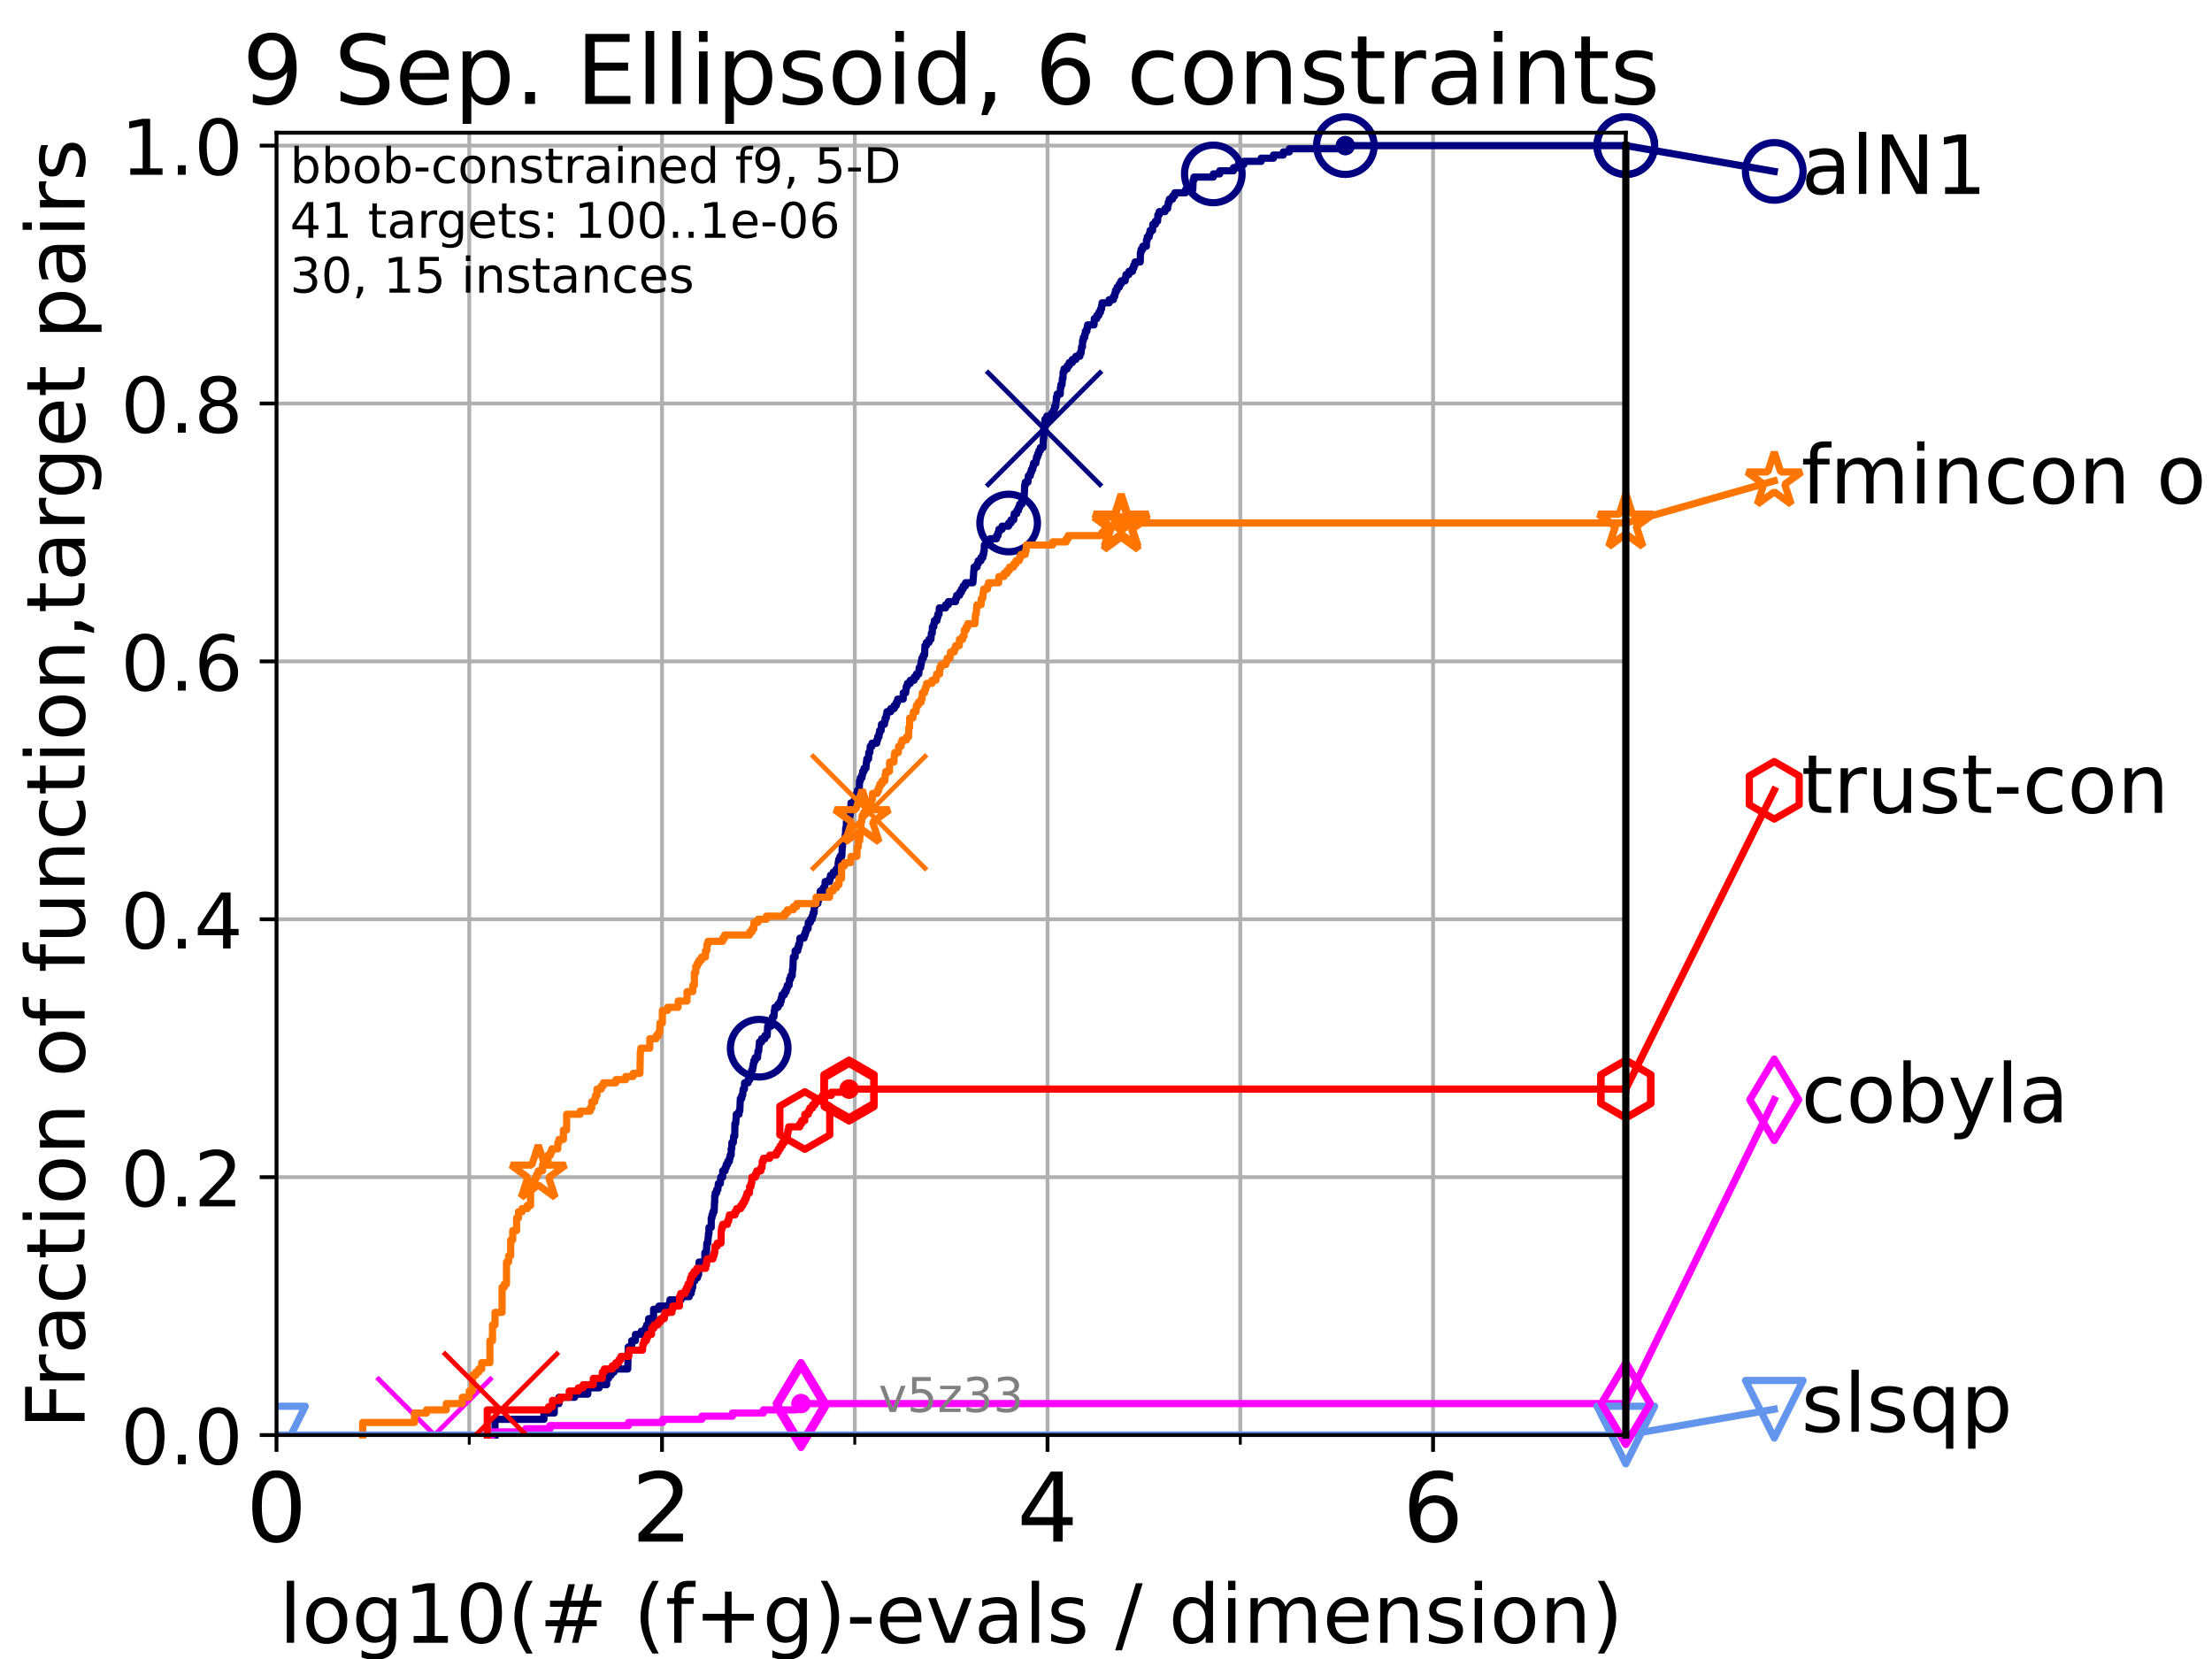 <?xml version="1.0" encoding="utf-8" standalone="no"?>
<!DOCTYPE svg PUBLIC "-//W3C//DTD SVG 1.1//EN"
  "http://www.w3.org/Graphics/SVG/1.1/DTD/svg11.dtd">
<!-- Created with matplotlib (https://matplotlib.org/) -->
<svg height="345.6pt" version="1.1" viewBox="0 0 460.8 345.6" width="460.8pt" xmlns="http://www.w3.org/2000/svg" xmlns:xlink="http://www.w3.org/1999/xlink">
 <defs>
  <style type="text/css">*{stroke-linecap:butt;stroke-linejoin:round;}</style>
 </defs>
 <g id="figure_1">
  <g id="patch_1">
   <path d="M 0 345.6 
L 460.8 345.6 
L 460.8 0 
L 0 0 
z
" style="fill:#ffffff;"/>
  </g>
  <g id="axes_1">
   <g id="patch_2">
    <path d="M 57.6 298.944 
L 338.688 298.944 
L 338.688 27.648 
L 57.6 27.648 
z
" style="fill:#ffffff;"/>
   </g>
   <g id="matplotlib.axis_1">
    <g id="xtick_1">
     <g id="line2d_1">
      <path clip-path="url(#p231250ec28)" d="M 57.6 298.944 
L 57.6 27.648 
" style="fill:none;stroke:#b0b0b0;stroke-linecap:square;stroke-width:0.8;"/>
     </g>
     <g id="line2d_2">
      <defs>
       <path d="M 0 0 
L 0 3.5 
" id="m955cc359cf" style="stroke:#000000;stroke-width:0.8;"/>
      </defs>
      <g>
       <use style="stroke:#000000;stroke-width:0.8;" x="57.6" xlink:href="#m955cc359cf" y="298.944"/>
      </g>
     </g>
     <g id="text_1">
      <!-- 0 -->
      <g transform="translate(51.237 321.141)scale(0.2 -0.2)">
       <defs>
        <path d="M 31.781 66.406 
Q 24.172 66.406 20.328 58.906 
Q 16.5 51.422 16.5 36.375 
Q 16.5 21.391 20.328 13.891 
Q 24.172 6.391 31.781 6.391 
Q 39.453 6.391 43.281 13.891 
Q 47.125 21.391 47.125 36.375 
Q 47.125 51.422 43.281 58.906 
Q 39.453 66.406 31.781 66.406 
z
M 31.781 74.219 
Q 44.047 74.219 50.516 64.516 
Q 56.984 54.828 56.984 36.375 
Q 56.984 17.969 50.516 8.266 
Q 44.047 -1.422 31.781 -1.422 
Q 19.531 -1.422 13.062 8.266 
Q 6.594 17.969 6.594 36.375 
Q 6.594 54.828 13.062 64.516 
Q 19.531 74.219 31.781 74.219 
z
" id="DejaVuSans-48"/>
       </defs>
       <use xlink:href="#DejaVuSans-48"/>
      </g>
     </g>
    </g>
    <g id="xtick_2">
     <g id="line2d_3">
      <path clip-path="url(#p231250ec28)" d="M 137.911 298.944 
L 137.911 27.648 
" style="fill:none;stroke:#b0b0b0;stroke-linecap:square;stroke-width:0.8;"/>
     </g>
     <g id="line2d_4">
      <g>
       <use style="stroke:#000000;stroke-width:0.8;" x="137.911" xlink:href="#m955cc359cf" y="298.944"/>
      </g>
     </g>
     <g id="text_2">
      <!-- 2 -->
      <g transform="translate(131.548 321.141)scale(0.2 -0.2)">
       <defs>
        <path d="M 19.188 8.297 
L 53.609 8.297 
L 53.609 0 
L 7.328 0 
L 7.328 8.297 
Q 12.938 14.109 22.625 23.891 
Q 32.328 33.688 34.812 36.531 
Q 39.547 41.844 41.422 45.531 
Q 43.312 49.219 43.312 52.781 
Q 43.312 58.594 39.234 62.25 
Q 35.156 65.922 28.609 65.922 
Q 23.969 65.922 18.812 64.312 
Q 13.672 62.703 7.812 59.422 
L 7.812 69.391 
Q 13.766 71.781 18.938 73 
Q 24.125 74.219 28.422 74.219 
Q 39.75 74.219 46.484 68.547 
Q 53.219 62.891 53.219 53.422 
Q 53.219 48.922 51.531 44.891 
Q 49.859 40.875 45.406 35.406 
Q 44.188 33.984 37.641 27.219 
Q 31.109 20.453 19.188 8.297 
z
" id="DejaVuSans-50"/>
       </defs>
       <use xlink:href="#DejaVuSans-50"/>
      </g>
     </g>
    </g>
    <g id="xtick_3">
     <g id="line2d_5">
      <path clip-path="url(#p231250ec28)" d="M 218.222 298.944 
L 218.222 27.648 
" style="fill:none;stroke:#b0b0b0;stroke-linecap:square;stroke-width:0.8;"/>
     </g>
     <g id="line2d_6">
      <g>
       <use style="stroke:#000000;stroke-width:0.8;" x="218.222" xlink:href="#m955cc359cf" y="298.944"/>
      </g>
     </g>
     <g id="text_3">
      <!-- 4 -->
      <g transform="translate(211.859 321.141)scale(0.2 -0.2)">
       <defs>
        <path d="M 37.797 64.312 
L 12.891 25.391 
L 37.797 25.391 
z
M 35.203 72.906 
L 47.609 72.906 
L 47.609 25.391 
L 58.016 25.391 
L 58.016 17.188 
L 47.609 17.188 
L 47.609 0 
L 37.797 0 
L 37.797 17.188 
L 4.891 17.188 
L 4.891 26.703 
z
" id="DejaVuSans-52"/>
       </defs>
       <use xlink:href="#DejaVuSans-52"/>
      </g>
     </g>
    </g>
    <g id="xtick_4">
     <g id="line2d_7">
      <path clip-path="url(#p231250ec28)" d="M 298.533 298.944 
L 298.533 27.648 
" style="fill:none;stroke:#b0b0b0;stroke-linecap:square;stroke-width:0.8;"/>
     </g>
     <g id="line2d_8">
      <g>
       <use style="stroke:#000000;stroke-width:0.8;" x="298.533" xlink:href="#m955cc359cf" y="298.944"/>
      </g>
     </g>
     <g id="text_4">
      <!-- 6 -->
      <g transform="translate(292.17 321.141)scale(0.2 -0.2)">
       <defs>
        <path d="M 33.016 40.375 
Q 26.375 40.375 22.484 35.828 
Q 18.609 31.297 18.609 23.391 
Q 18.609 15.531 22.484 10.953 
Q 26.375 6.391 33.016 6.391 
Q 39.656 6.391 43.531 10.953 
Q 47.406 15.531 47.406 23.391 
Q 47.406 31.297 43.531 35.828 
Q 39.656 40.375 33.016 40.375 
z
M 52.594 71.297 
L 52.594 62.312 
Q 48.875 64.062 45.094 64.984 
Q 41.312 65.922 37.594 65.922 
Q 27.828 65.922 22.672 59.328 
Q 17.531 52.734 16.797 39.406 
Q 19.672 43.656 24.016 45.922 
Q 28.375 48.188 33.594 48.188 
Q 44.578 48.188 50.953 41.516 
Q 57.328 34.859 57.328 23.391 
Q 57.328 12.156 50.688 5.359 
Q 44.047 -1.422 33.016 -1.422 
Q 20.359 -1.422 13.672 8.266 
Q 6.984 17.969 6.984 36.375 
Q 6.984 53.656 15.188 63.938 
Q 23.391 74.219 37.203 74.219 
Q 40.922 74.219 44.703 73.484 
Q 48.484 72.75 52.594 71.297 
z
" id="DejaVuSans-54"/>
       </defs>
       <use xlink:href="#DejaVuSans-54"/>
      </g>
     </g>
    </g>
    <g id="xtick_5">
     <g id="line2d_9">
      <path clip-path="url(#p231250ec28)" d="M 97.755 298.944 
L 97.755 27.648 
" style="fill:none;stroke:#b0b0b0;stroke-linecap:square;stroke-width:0.8;"/>
     </g>
     <g id="line2d_10">
      <defs>
       <path d="M 0 0 
L 0 2 
" id="mc42cb339b0" style="stroke:#000000;stroke-width:0.6;"/>
      </defs>
      <g>
       <use style="stroke:#000000;stroke-width:0.6;" x="97.755" xlink:href="#mc42cb339b0" y="298.944"/>
      </g>
     </g>
    </g>
    <g id="xtick_6">
     <g id="line2d_11">
      <path clip-path="url(#p231250ec28)" d="M 178.066 298.944 
L 178.066 27.648 
" style="fill:none;stroke:#b0b0b0;stroke-linecap:square;stroke-width:0.8;"/>
     </g>
     <g id="line2d_12">
      <g>
       <use style="stroke:#000000;stroke-width:0.6;" x="178.066" xlink:href="#mc42cb339b0" y="298.944"/>
      </g>
     </g>
    </g>
    <g id="xtick_7">
     <g id="line2d_13">
      <path clip-path="url(#p231250ec28)" d="M 258.377 298.944 
L 258.377 27.648 
" style="fill:none;stroke:#b0b0b0;stroke-linecap:square;stroke-width:0.8;"/>
     </g>
     <g id="line2d_14">
      <g>
       <use style="stroke:#000000;stroke-width:0.6;" x="258.377" xlink:href="#mc42cb339b0" y="298.944"/>
      </g>
     </g>
    </g>
    <g id="xtick_8">
     <g id="line2d_15">
      <path clip-path="url(#p231250ec28)" d="M 338.688 298.944 
L 338.688 27.648 
" style="fill:none;stroke:#b0b0b0;stroke-linecap:square;stroke-width:0.8;"/>
     </g>
     <g id="line2d_16">
      <g>
       <use style="stroke:#000000;stroke-width:0.6;" x="338.688" xlink:href="#mc42cb339b0" y="298.944"/>
      </g>
     </g>
    </g>
    <g id="text_5">
     <!-- log10(# (f+g)-evals / dimension) -->
     <g transform="translate(58.145 342.218)scale(0.17 -0.17)">
      <defs>
       <path d="M 9.422 75.984 
L 18.406 75.984 
L 18.406 0 
L 9.422 0 
z
" id="DejaVuSans-108"/>
       <path d="M 30.609 48.391 
Q 23.391 48.391 19.188 42.75 
Q 14.984 37.109 14.984 27.297 
Q 14.984 17.484 19.156 11.844 
Q 23.344 6.203 30.609 6.203 
Q 37.797 6.203 41.984 11.859 
Q 46.188 17.531 46.188 27.297 
Q 46.188 37.016 41.984 42.703 
Q 37.797 48.391 30.609 48.391 
z
M 30.609 56 
Q 42.328 56 49.016 48.375 
Q 55.719 40.766 55.719 27.297 
Q 55.719 13.875 49.016 6.219 
Q 42.328 -1.422 30.609 -1.422 
Q 18.844 -1.422 12.172 6.219 
Q 5.516 13.875 5.516 27.297 
Q 5.516 40.766 12.172 48.375 
Q 18.844 56 30.609 56 
z
" id="DejaVuSans-111"/>
       <path d="M 45.406 27.984 
Q 45.406 37.75 41.375 43.109 
Q 37.359 48.484 30.078 48.484 
Q 22.859 48.484 18.828 43.109 
Q 14.797 37.75 14.797 27.984 
Q 14.797 18.266 18.828 12.891 
Q 22.859 7.516 30.078 7.516 
Q 37.359 7.516 41.375 12.891 
Q 45.406 18.266 45.406 27.984 
z
M 54.391 6.781 
Q 54.391 -7.172 48.188 -13.984 
Q 42 -20.797 29.203 -20.797 
Q 24.469 -20.797 20.266 -20.094 
Q 16.062 -19.391 12.109 -17.922 
L 12.109 -9.188 
Q 16.062 -11.328 19.922 -12.344 
Q 23.781 -13.375 27.781 -13.375 
Q 36.625 -13.375 41.016 -8.766 
Q 45.406 -4.156 45.406 5.172 
L 45.406 9.625 
Q 42.625 4.781 38.281 2.391 
Q 33.938 0 27.875 0 
Q 17.828 0 11.672 7.656 
Q 5.516 15.328 5.516 27.984 
Q 5.516 40.672 11.672 48.328 
Q 17.828 56 27.875 56 
Q 33.938 56 38.281 53.609 
Q 42.625 51.219 45.406 46.391 
L 45.406 54.688 
L 54.391 54.688 
z
" id="DejaVuSans-103"/>
       <path d="M 12.406 8.297 
L 28.516 8.297 
L 28.516 63.922 
L 10.984 60.406 
L 10.984 69.391 
L 28.422 72.906 
L 38.281 72.906 
L 38.281 8.297 
L 54.391 8.297 
L 54.391 0 
L 12.406 0 
z
" id="DejaVuSans-49"/>
       <path d="M 31 75.875 
Q 24.469 64.656 21.281 53.656 
Q 18.109 42.672 18.109 31.391 
Q 18.109 20.125 21.312 9.062 
Q 24.516 -2 31 -13.188 
L 23.188 -13.188 
Q 15.875 -1.703 12.234 9.375 
Q 8.594 20.453 8.594 31.391 
Q 8.594 42.281 12.203 53.312 
Q 15.828 64.359 23.188 75.875 
z
" id="DejaVuSans-40"/>
       <path d="M 51.125 44 
L 36.922 44 
L 32.812 27.688 
L 47.125 27.688 
z
M 43.797 71.781 
L 38.719 51.516 
L 52.984 51.516 
L 58.109 71.781 
L 65.922 71.781 
L 60.891 51.516 
L 76.125 51.516 
L 76.125 44 
L 58.984 44 
L 54.984 27.688 
L 70.516 27.688 
L 70.516 20.219 
L 53.078 20.219 
L 48 0 
L 40.188 0 
L 45.219 20.219 
L 30.906 20.219 
L 25.875 0 
L 18.016 0 
L 23.094 20.219 
L 7.719 20.219 
L 7.719 27.688 
L 24.906 27.688 
L 29 44 
L 13.281 44 
L 13.281 51.516 
L 30.906 51.516 
L 35.891 71.781 
z
" id="DejaVuSans-35"/>
       <path id="DejaVuSans-32"/>
       <path d="M 37.109 75.984 
L 37.109 68.5 
L 28.516 68.5 
Q 23.688 68.5 21.797 66.547 
Q 19.922 64.594 19.922 59.516 
L 19.922 54.688 
L 34.719 54.688 
L 34.719 47.703 
L 19.922 47.703 
L 19.922 0 
L 10.891 0 
L 10.891 47.703 
L 2.297 47.703 
L 2.297 54.688 
L 10.891 54.688 
L 10.891 58.5 
Q 10.891 67.625 15.141 71.797 
Q 19.391 75.984 28.609 75.984 
z
" id="DejaVuSans-102"/>
       <path d="M 46 62.703 
L 46 35.5 
L 73.188 35.5 
L 73.188 27.203 
L 46 27.203 
L 46 0 
L 37.797 0 
L 37.797 27.203 
L 10.594 27.203 
L 10.594 35.5 
L 37.797 35.5 
L 37.797 62.703 
z
" id="DejaVuSans-43"/>
       <path d="M 8.016 75.875 
L 15.828 75.875 
Q 23.141 64.359 26.781 53.312 
Q 30.422 42.281 30.422 31.391 
Q 30.422 20.453 26.781 9.375 
Q 23.141 -1.703 15.828 -13.188 
L 8.016 -13.188 
Q 14.5 -2 17.703 9.062 
Q 20.906 20.125 20.906 31.391 
Q 20.906 42.672 17.703 53.656 
Q 14.5 64.656 8.016 75.875 
z
" id="DejaVuSans-41"/>
       <path d="M 4.891 31.391 
L 31.203 31.391 
L 31.203 23.391 
L 4.891 23.391 
z
" id="DejaVuSans-45"/>
       <path d="M 56.203 29.594 
L 56.203 25.203 
L 14.891 25.203 
Q 15.484 15.922 20.484 11.062 
Q 25.484 6.203 34.422 6.203 
Q 39.594 6.203 44.453 7.469 
Q 49.312 8.734 54.109 11.281 
L 54.109 2.781 
Q 49.266 0.734 44.188 -0.344 
Q 39.109 -1.422 33.891 -1.422 
Q 20.797 -1.422 13.156 6.188 
Q 5.516 13.812 5.516 26.812 
Q 5.516 40.234 12.766 48.109 
Q 20.016 56 32.328 56 
Q 43.359 56 49.781 48.891 
Q 56.203 41.797 56.203 29.594 
z
M 47.219 32.234 
Q 47.125 39.594 43.094 43.984 
Q 39.062 48.391 32.422 48.391 
Q 24.906 48.391 20.391 44.141 
Q 15.875 39.891 15.188 32.172 
z
" id="DejaVuSans-101"/>
       <path d="M 2.984 54.688 
L 12.5 54.688 
L 29.594 8.797 
L 46.688 54.688 
L 56.203 54.688 
L 35.688 0 
L 23.484 0 
z
" id="DejaVuSans-118"/>
       <path d="M 34.281 27.484 
Q 23.391 27.484 19.188 25 
Q 14.984 22.516 14.984 16.5 
Q 14.984 11.719 18.141 8.906 
Q 21.297 6.109 26.703 6.109 
Q 34.188 6.109 38.703 11.406 
Q 43.219 16.703 43.219 25.484 
L 43.219 27.484 
z
M 52.203 31.203 
L 52.203 0 
L 43.219 0 
L 43.219 8.297 
Q 40.141 3.328 35.547 0.953 
Q 30.953 -1.422 24.312 -1.422 
Q 15.922 -1.422 10.953 3.297 
Q 6 8.016 6 15.922 
Q 6 25.141 12.172 29.828 
Q 18.359 34.516 30.609 34.516 
L 43.219 34.516 
L 43.219 35.406 
Q 43.219 41.609 39.141 45 
Q 35.062 48.391 27.688 48.391 
Q 23 48.391 18.547 47.266 
Q 14.109 46.141 10.016 43.891 
L 10.016 52.203 
Q 14.938 54.109 19.578 55.047 
Q 24.219 56 28.609 56 
Q 40.484 56 46.344 49.844 
Q 52.203 43.703 52.203 31.203 
z
" id="DejaVuSans-97"/>
       <path d="M 44.281 53.078 
L 44.281 44.578 
Q 40.484 46.531 36.375 47.5 
Q 32.281 48.484 27.875 48.484 
Q 21.188 48.484 17.844 46.438 
Q 14.5 44.391 14.5 40.281 
Q 14.5 37.156 16.891 35.375 
Q 19.281 33.594 26.516 31.984 
L 29.594 31.297 
Q 39.156 29.25 43.188 25.516 
Q 47.219 21.781 47.219 15.094 
Q 47.219 7.469 41.188 3.016 
Q 35.156 -1.422 24.609 -1.422 
Q 20.219 -1.422 15.453 -0.562 
Q 10.688 0.297 5.422 2 
L 5.422 11.281 
Q 10.406 8.688 15.234 7.391 
Q 20.062 6.109 24.812 6.109 
Q 31.156 6.109 34.562 8.281 
Q 37.984 10.453 37.984 14.406 
Q 37.984 18.062 35.516 20.016 
Q 33.062 21.969 24.703 23.781 
L 21.578 24.516 
Q 13.234 26.266 9.516 29.906 
Q 5.812 33.547 5.812 39.891 
Q 5.812 47.609 11.281 51.797 
Q 16.75 56 26.812 56 
Q 31.781 56 36.172 55.266 
Q 40.578 54.547 44.281 53.078 
z
" id="DejaVuSans-115"/>
       <path d="M 25.391 72.906 
L 33.688 72.906 
L 8.297 -9.281 
L 0 -9.281 
z
" id="DejaVuSans-47"/>
       <path d="M 45.406 46.391 
L 45.406 75.984 
L 54.391 75.984 
L 54.391 0 
L 45.406 0 
L 45.406 8.203 
Q 42.578 3.328 38.25 0.953 
Q 33.938 -1.422 27.875 -1.422 
Q 17.969 -1.422 11.734 6.484 
Q 5.516 14.406 5.516 27.297 
Q 5.516 40.188 11.734 48.094 
Q 17.969 56 27.875 56 
Q 33.938 56 38.25 53.625 
Q 42.578 51.266 45.406 46.391 
z
M 14.797 27.297 
Q 14.797 17.391 18.875 11.75 
Q 22.953 6.109 30.078 6.109 
Q 37.203 6.109 41.297 11.75 
Q 45.406 17.391 45.406 27.297 
Q 45.406 37.203 41.297 42.844 
Q 37.203 48.484 30.078 48.484 
Q 22.953 48.484 18.875 42.844 
Q 14.797 37.203 14.797 27.297 
z
" id="DejaVuSans-100"/>
       <path d="M 9.422 54.688 
L 18.406 54.688 
L 18.406 0 
L 9.422 0 
z
M 9.422 75.984 
L 18.406 75.984 
L 18.406 64.594 
L 9.422 64.594 
z
" id="DejaVuSans-105"/>
       <path d="M 52 44.188 
Q 55.375 50.25 60.062 53.125 
Q 64.75 56 71.094 56 
Q 79.641 56 84.281 50.016 
Q 88.922 44.047 88.922 33.016 
L 88.922 0 
L 79.891 0 
L 79.891 32.719 
Q 79.891 40.578 77.094 44.375 
Q 74.312 48.188 68.609 48.188 
Q 61.625 48.188 57.562 43.547 
Q 53.516 38.922 53.516 30.906 
L 53.516 0 
L 44.484 0 
L 44.484 32.719 
Q 44.484 40.625 41.703 44.406 
Q 38.922 48.188 33.109 48.188 
Q 26.219 48.188 22.156 43.531 
Q 18.109 38.875 18.109 30.906 
L 18.109 0 
L 9.078 0 
L 9.078 54.688 
L 18.109 54.688 
L 18.109 46.188 
Q 21.188 51.219 25.484 53.609 
Q 29.781 56 35.688 56 
Q 41.656 56 45.828 52.969 
Q 50 49.953 52 44.188 
z
" id="DejaVuSans-109"/>
       <path d="M 54.891 33.016 
L 54.891 0 
L 45.906 0 
L 45.906 32.719 
Q 45.906 40.484 42.875 44.328 
Q 39.844 48.188 33.797 48.188 
Q 26.516 48.188 22.312 43.547 
Q 18.109 38.922 18.109 30.906 
L 18.109 0 
L 9.078 0 
L 9.078 54.688 
L 18.109 54.688 
L 18.109 46.188 
Q 21.344 51.125 25.703 53.562 
Q 30.078 56 35.797 56 
Q 45.219 56 50.047 50.172 
Q 54.891 44.344 54.891 33.016 
z
" id="DejaVuSans-110"/>
      </defs>
      <use xlink:href="#DejaVuSans-108"/>
      <use x="27.783" xlink:href="#DejaVuSans-111"/>
      <use x="88.965" xlink:href="#DejaVuSans-103"/>
      <use x="152.441" xlink:href="#DejaVuSans-49"/>
      <use x="216.064" xlink:href="#DejaVuSans-48"/>
      <use x="279.688" xlink:href="#DejaVuSans-40"/>
      <use x="318.701" xlink:href="#DejaVuSans-35"/>
      <use x="402.49" xlink:href="#DejaVuSans-32"/>
      <use x="434.277" xlink:href="#DejaVuSans-40"/>
      <use x="473.291" xlink:href="#DejaVuSans-102"/>
      <use x="508.496" xlink:href="#DejaVuSans-43"/>
      <use x="592.285" xlink:href="#DejaVuSans-103"/>
      <use x="655.762" xlink:href="#DejaVuSans-41"/>
      <use x="694.775" xlink:href="#DejaVuSans-45"/>
      <use x="730.859" xlink:href="#DejaVuSans-101"/>
      <use x="792.383" xlink:href="#DejaVuSans-118"/>
      <use x="851.562" xlink:href="#DejaVuSans-97"/>
      <use x="912.842" xlink:href="#DejaVuSans-108"/>
      <use x="940.625" xlink:href="#DejaVuSans-115"/>
      <use x="992.725" xlink:href="#DejaVuSans-32"/>
      <use x="1024.512" xlink:href="#DejaVuSans-47"/>
      <use x="1058.203" xlink:href="#DejaVuSans-32"/>
      <use x="1089.99" xlink:href="#DejaVuSans-100"/>
      <use x="1153.467" xlink:href="#DejaVuSans-105"/>
      <use x="1181.25" xlink:href="#DejaVuSans-109"/>
      <use x="1278.662" xlink:href="#DejaVuSans-101"/>
      <use x="1340.186" xlink:href="#DejaVuSans-110"/>
      <use x="1403.564" xlink:href="#DejaVuSans-115"/>
      <use x="1455.664" xlink:href="#DejaVuSans-105"/>
      <use x="1483.447" xlink:href="#DejaVuSans-111"/>
      <use x="1544.629" xlink:href="#DejaVuSans-110"/>
      <use x="1608.008" xlink:href="#DejaVuSans-41"/>
     </g>
    </g>
   </g>
   <g id="matplotlib.axis_2">
    <g id="ytick_1">
     <g id="line2d_17">
      <path clip-path="url(#p231250ec28)" d="M 57.6 298.944 
L 338.688 298.944 
" style="fill:none;stroke:#b0b0b0;stroke-linecap:square;stroke-width:0.8;"/>
     </g>
     <g id="line2d_18">
      <defs>
       <path d="M 0 0 
L -3.5 0 
" id="m6580670f26" style="stroke:#000000;stroke-width:0.8;"/>
      </defs>
      <g>
       <use style="stroke:#000000;stroke-width:0.8;" x="57.6" xlink:href="#m6580670f26" y="298.944"/>
      </g>
     </g>
     <g id="text_6">
      <!-- 0.0 -->
      <g transform="translate(25.155 305.023)scale(0.16 -0.16)">
       <defs>
        <path d="M 10.688 12.406 
L 21 12.406 
L 21 0 
L 10.688 0 
z
" id="DejaVuSans-46"/>
       </defs>
       <use xlink:href="#DejaVuSans-48"/>
       <use x="63.623" xlink:href="#DejaVuSans-46"/>
       <use x="95.41" xlink:href="#DejaVuSans-48"/>
      </g>
     </g>
    </g>
    <g id="ytick_2">
     <g id="line2d_19">
      <path clip-path="url(#p231250ec28)" d="M 57.6 245.222 
L 338.688 245.222 
" style="fill:none;stroke:#b0b0b0;stroke-linecap:square;stroke-width:0.8;"/>
     </g>
     <g id="line2d_20">
      <g>
       <use style="stroke:#000000;stroke-width:0.8;" x="57.6" xlink:href="#m6580670f26" y="245.222"/>
      </g>
     </g>
     <g id="text_7">
      <!-- 0.2 -->
      <g transform="translate(25.155 251.301)scale(0.16 -0.16)">
       <use xlink:href="#DejaVuSans-48"/>
       <use x="63.623" xlink:href="#DejaVuSans-46"/>
       <use x="95.41" xlink:href="#DejaVuSans-50"/>
      </g>
     </g>
    </g>
    <g id="ytick_3">
     <g id="line2d_21">
      <path clip-path="url(#p231250ec28)" d="M 57.6 191.5 
L 338.688 191.5 
" style="fill:none;stroke:#b0b0b0;stroke-linecap:square;stroke-width:0.8;"/>
     </g>
     <g id="line2d_22">
      <g>
       <use style="stroke:#000000;stroke-width:0.8;" x="57.6" xlink:href="#m6580670f26" y="191.5"/>
      </g>
     </g>
     <g id="text_8">
      <!-- 0.4 -->
      <g transform="translate(25.155 197.579)scale(0.16 -0.16)">
       <use xlink:href="#DejaVuSans-48"/>
       <use x="63.623" xlink:href="#DejaVuSans-46"/>
       <use x="95.41" xlink:href="#DejaVuSans-52"/>
      </g>
     </g>
    </g>
    <g id="ytick_4">
     <g id="line2d_23">
      <path clip-path="url(#p231250ec28)" d="M 57.6 137.778 
L 338.688 137.778 
" style="fill:none;stroke:#b0b0b0;stroke-linecap:square;stroke-width:0.8;"/>
     </g>
     <g id="line2d_24">
      <g>
       <use style="stroke:#000000;stroke-width:0.8;" x="57.6" xlink:href="#m6580670f26" y="137.778"/>
      </g>
     </g>
     <g id="text_9">
      <!-- 0.6 -->
      <g transform="translate(25.155 143.857)scale(0.16 -0.16)">
       <use xlink:href="#DejaVuSans-48"/>
       <use x="63.623" xlink:href="#DejaVuSans-46"/>
       <use x="95.41" xlink:href="#DejaVuSans-54"/>
      </g>
     </g>
    </g>
    <g id="ytick_5">
     <g id="line2d_25">
      <path clip-path="url(#p231250ec28)" d="M 57.6 84.056 
L 338.688 84.056 
" style="fill:none;stroke:#b0b0b0;stroke-linecap:square;stroke-width:0.8;"/>
     </g>
     <g id="line2d_26">
      <g>
       <use style="stroke:#000000;stroke-width:0.8;" x="57.6" xlink:href="#m6580670f26" y="84.056"/>
      </g>
     </g>
     <g id="text_10">
      <!-- 0.8 -->
      <g transform="translate(25.155 90.135)scale(0.16 -0.16)">
       <defs>
        <path d="M 31.781 34.625 
Q 24.75 34.625 20.719 30.859 
Q 16.703 27.094 16.703 20.516 
Q 16.703 13.922 20.719 10.156 
Q 24.75 6.391 31.781 6.391 
Q 38.812 6.391 42.859 10.172 
Q 46.922 13.969 46.922 20.516 
Q 46.922 27.094 42.891 30.859 
Q 38.875 34.625 31.781 34.625 
z
M 21.922 38.812 
Q 15.578 40.375 12.031 44.719 
Q 8.5 49.078 8.5 55.328 
Q 8.5 64.062 14.719 69.141 
Q 20.953 74.219 31.781 74.219 
Q 42.672 74.219 48.875 69.141 
Q 55.078 64.062 55.078 55.328 
Q 55.078 49.078 51.531 44.719 
Q 48 40.375 41.703 38.812 
Q 48.828 37.156 52.797 32.312 
Q 56.781 27.484 56.781 20.516 
Q 56.781 9.906 50.312 4.234 
Q 43.844 -1.422 31.781 -1.422 
Q 19.734 -1.422 13.25 4.234 
Q 6.781 9.906 6.781 20.516 
Q 6.781 27.484 10.781 32.312 
Q 14.797 37.156 21.922 38.812 
z
M 18.312 54.391 
Q 18.312 48.734 21.844 45.562 
Q 25.391 42.391 31.781 42.391 
Q 38.141 42.391 41.719 45.562 
Q 45.312 48.734 45.312 54.391 
Q 45.312 60.062 41.719 63.234 
Q 38.141 66.406 31.781 66.406 
Q 25.391 66.406 21.844 63.234 
Q 18.312 60.062 18.312 54.391 
z
" id="DejaVuSans-56"/>
       </defs>
       <use xlink:href="#DejaVuSans-48"/>
       <use x="63.623" xlink:href="#DejaVuSans-46"/>
       <use x="95.41" xlink:href="#DejaVuSans-56"/>
      </g>
     </g>
    </g>
    <g id="ytick_6">
     <g id="line2d_27">
      <path clip-path="url(#p231250ec28)" d="M 57.6 30.334 
L 338.688 30.334 
" style="fill:none;stroke:#b0b0b0;stroke-linecap:square;stroke-width:0.8;"/>
     </g>
     <g id="line2d_28">
      <g>
       <use style="stroke:#000000;stroke-width:0.8;" x="57.6" xlink:href="#m6580670f26" y="30.334"/>
      </g>
     </g>
     <g id="text_11">
      <!-- 1.0 -->
      <g transform="translate(25.155 36.413)scale(0.16 -0.16)">
       <use xlink:href="#DejaVuSans-49"/>
       <use x="63.623" xlink:href="#DejaVuSans-46"/>
       <use x="95.41" xlink:href="#DejaVuSans-48"/>
      </g>
     </g>
    </g>
    <g id="text_12">
     <!-- Fraction of function,target pairs -->
     <g transform="translate(17.62 297.681)rotate(-90)scale(0.17 -0.17)">
      <defs>
       <path d="M 9.812 72.906 
L 51.703 72.906 
L 51.703 64.594 
L 19.672 64.594 
L 19.672 43.109 
L 48.578 43.109 
L 48.578 34.812 
L 19.672 34.812 
L 19.672 0 
L 9.812 0 
z
" id="DejaVuSans-70"/>
       <path d="M 41.109 46.297 
Q 39.594 47.172 37.812 47.578 
Q 36.031 48 33.891 48 
Q 26.266 48 22.188 43.047 
Q 18.109 38.094 18.109 28.812 
L 18.109 0 
L 9.078 0 
L 9.078 54.688 
L 18.109 54.688 
L 18.109 46.188 
Q 20.953 51.172 25.484 53.578 
Q 30.031 56 36.531 56 
Q 37.453 56 38.578 55.875 
Q 39.703 55.766 41.062 55.516 
z
" id="DejaVuSans-114"/>
       <path d="M 48.781 52.594 
L 48.781 44.188 
Q 44.969 46.297 41.141 47.344 
Q 37.312 48.391 33.406 48.391 
Q 24.656 48.391 19.812 42.844 
Q 14.984 37.312 14.984 27.297 
Q 14.984 17.281 19.812 11.734 
Q 24.656 6.203 33.406 6.203 
Q 37.312 6.203 41.141 7.25 
Q 44.969 8.297 48.781 10.406 
L 48.781 2.094 
Q 45.016 0.344 40.984 -0.531 
Q 36.969 -1.422 32.422 -1.422 
Q 20.062 -1.422 12.781 6.344 
Q 5.516 14.109 5.516 27.297 
Q 5.516 40.672 12.859 48.328 
Q 20.219 56 33.016 56 
Q 37.156 56 41.109 55.141 
Q 45.062 54.297 48.781 52.594 
z
" id="DejaVuSans-99"/>
       <path d="M 18.312 70.219 
L 18.312 54.688 
L 36.812 54.688 
L 36.812 47.703 
L 18.312 47.703 
L 18.312 18.016 
Q 18.312 11.328 20.141 9.422 
Q 21.969 7.516 27.594 7.516 
L 36.812 7.516 
L 36.812 0 
L 27.594 0 
Q 17.188 0 13.234 3.875 
Q 9.281 7.766 9.281 18.016 
L 9.281 47.703 
L 2.688 47.703 
L 2.688 54.688 
L 9.281 54.688 
L 9.281 70.219 
z
" id="DejaVuSans-116"/>
       <path d="M 8.5 21.578 
L 8.5 54.688 
L 17.484 54.688 
L 17.484 21.922 
Q 17.484 14.156 20.5 10.266 
Q 23.531 6.391 29.594 6.391 
Q 36.859 6.391 41.078 11.031 
Q 45.312 15.672 45.312 23.688 
L 45.312 54.688 
L 54.297 54.688 
L 54.297 0 
L 45.312 0 
L 45.312 8.406 
Q 42.047 3.422 37.719 1 
Q 33.406 -1.422 27.688 -1.422 
Q 18.266 -1.422 13.375 4.438 
Q 8.5 10.297 8.5 21.578 
z
M 31.109 56 
z
" id="DejaVuSans-117"/>
       <path d="M 11.719 12.406 
L 22.016 12.406 
L 22.016 4 
L 14.016 -11.625 
L 7.719 -11.625 
L 11.719 4 
z
" id="DejaVuSans-44"/>
       <path d="M 18.109 8.203 
L 18.109 -20.797 
L 9.078 -20.797 
L 9.078 54.688 
L 18.109 54.688 
L 18.109 46.391 
Q 20.953 51.266 25.266 53.625 
Q 29.594 56 35.594 56 
Q 45.562 56 51.781 48.094 
Q 58.016 40.188 58.016 27.297 
Q 58.016 14.406 51.781 6.484 
Q 45.562 -1.422 35.594 -1.422 
Q 29.594 -1.422 25.266 0.953 
Q 20.953 3.328 18.109 8.203 
z
M 48.688 27.297 
Q 48.688 37.203 44.609 42.844 
Q 40.531 48.484 33.406 48.484 
Q 26.266 48.484 22.188 42.844 
Q 18.109 37.203 18.109 27.297 
Q 18.109 17.391 22.188 11.75 
Q 26.266 6.109 33.406 6.109 
Q 40.531 6.109 44.609 11.75 
Q 48.688 17.391 48.688 27.297 
z
" id="DejaVuSans-112"/>
      </defs>
      <use xlink:href="#DejaVuSans-70"/>
      <use x="50.27" xlink:href="#DejaVuSans-114"/>
      <use x="91.383" xlink:href="#DejaVuSans-97"/>
      <use x="152.662" xlink:href="#DejaVuSans-99"/>
      <use x="207.643" xlink:href="#DejaVuSans-116"/>
      <use x="246.852" xlink:href="#DejaVuSans-105"/>
      <use x="274.635" xlink:href="#DejaVuSans-111"/>
      <use x="335.816" xlink:href="#DejaVuSans-110"/>
      <use x="399.195" xlink:href="#DejaVuSans-32"/>
      <use x="430.982" xlink:href="#DejaVuSans-111"/>
      <use x="492.164" xlink:href="#DejaVuSans-102"/>
      <use x="527.369" xlink:href="#DejaVuSans-32"/>
      <use x="559.156" xlink:href="#DejaVuSans-102"/>
      <use x="594.361" xlink:href="#DejaVuSans-117"/>
      <use x="657.74" xlink:href="#DejaVuSans-110"/>
      <use x="721.119" xlink:href="#DejaVuSans-99"/>
      <use x="776.1" xlink:href="#DejaVuSans-116"/>
      <use x="815.309" xlink:href="#DejaVuSans-105"/>
      <use x="843.092" xlink:href="#DejaVuSans-111"/>
      <use x="904.273" xlink:href="#DejaVuSans-110"/>
      <use x="967.652" xlink:href="#DejaVuSans-44"/>
      <use x="999.439" xlink:href="#DejaVuSans-116"/>
      <use x="1038.648" xlink:href="#DejaVuSans-97"/>
      <use x="1099.928" xlink:href="#DejaVuSans-114"/>
      <use x="1139.291" xlink:href="#DejaVuSans-103"/>
      <use x="1202.768" xlink:href="#DejaVuSans-101"/>
      <use x="1264.291" xlink:href="#DejaVuSans-116"/>
      <use x="1303.5" xlink:href="#DejaVuSans-32"/>
      <use x="1335.287" xlink:href="#DejaVuSans-112"/>
      <use x="1398.764" xlink:href="#DejaVuSans-97"/>
      <use x="1460.043" xlink:href="#DejaVuSans-105"/>
      <use x="1487.826" xlink:href="#DejaVuSans-114"/>
      <use x="1528.939" xlink:href="#DejaVuSans-115"/>
     </g>
    </g>
   </g>
   <g id="line2d_29">
    <defs>
     <path d="M 0 1.5 
C 0.398 1.5 0.779 1.342 1.061 1.061 
C 1.342 0.779 1.5 0.398 1.5 0 
C 1.5 -0.398 1.342 -0.779 1.061 -1.061 
C 0.779 -1.342 0.398 -1.5 0 -1.5 
C -0.398 -1.5 -0.779 -1.342 -1.061 -1.061 
C -1.342 -0.779 -1.5 -0.398 -1.5 0 
C -1.5 0.398 -1.342 0.779 -1.061 1.061 
C -0.779 1.342 -0.398 1.5 0 1.5 
z
" id="me51f4634f8" style="stroke:#000080;"/>
    </defs>
    <g>
     <use style="fill:#000080;stroke:#000080;" x="280.264" xlink:href="#me51f4634f8" y="30.334"/>
     <use style="fill:#000080;stroke:#000080;" x="280.264" xlink:href="#me51f4634f8" y="30.334"/>
    </g>
   </g>
   <g id="line2d_30">
    <path d="M 103.118 298.944 
L 103.118 295.668 
L 113.311 295.668 
L 113.311 294.358 
L 115.46 294.358 
L 115.46 292.393 
L 116.443 292.393 
L 116.443 291.082 
L 119.702 291.082 
L 119.702 290.427 
L 122.447 290.427 
L 122.447 289.117 
L 124.818 289.117 
L 124.818 288.462 
L 126.372 288.462 
L 126.372 287.151 
L 126.773 287.151 
L 126.773 286.496 
L 127.294 286.496 
L 127.294 285.841 
L 127.923 285.841 
L 127.923 285.186 
L 130.77 285.186 
L 130.875 280.6 
L 131.591 280.6 
L 131.591 279.29 
L 132.375 279.29 
L 132.375 277.979 
L 133.578 277.979 
L 133.578 277.324 
L 134.45 277.324 
L 134.45 276.669 
L 134.703 276.669 
L 134.703 276.014 
L 135.118 276.014 
L 135.118 274.704 
L 136.151 274.704 
L 136.151 272.738 
L 137.271 272.738 
L 137.271 272.083 
L 139.446 272.083 
L 139.446 271.428 
L 139.573 271.428 
L 139.573 270.773 
L 141.886 270.773 
L 141.886 270.118 
L 143.578 270.118 
L 143.578 269.462 
L 143.977 269.462 
L 143.977 268.807 
L 144.124 268.807 
L 144.124 268.152 
L 144.318 268.152 
L 144.318 266.842 
L 144.748 266.842 
L 144.748 266.187 
L 145.304 266.187 
L 145.304 265.532 
L 145.531 265.532 
L 145.621 262.911 
L 146.833 262.911 
L 146.833 260.946 
L 147.165 260.946 
L 147.247 258.98 
L 147.45 258.98 
L 147.53 257.67 
L 147.57 257.67 
L 147.57 257.015 
L 147.69 257.015 
L 147.69 255.704 
L 148.161 255.704 
L 148.161 253.739 
L 148.316 253.739 
L 148.316 253.084 
L 148.507 253.084 
L 148.507 252.429 
L 148.771 252.429 
L 148.845 250.463 
L 148.883 250.463 
L 148.883 249.153 
L 148.994 249.153 
L 148.994 248.498 
L 149.287 248.498 
L 149.287 247.843 
L 149.539 247.843 
L 149.647 246.532 
L 150.068 246.532 
L 150.138 245.222 
L 150.548 245.222 
L 150.548 243.912 
L 151.048 243.912 
L 151.048 243.257 
L 151.276 243.257 
L 151.276 242.601 
L 151.597 242.601 
L 151.597 241.946 
L 151.944 241.946 
L 151.944 241.291 
L 152.099 241.291 
L 152.099 240.636 
L 152.314 240.636 
L 152.314 239.326 
L 152.436 239.326 
L 152.466 238.015 
L 152.767 238.015 
L 152.826 236.705 
L 153.062 236.705 
L 153.091 234.085 
L 153.265 234.085 
L 153.352 232.774 
L 153.381 232.774 
L 153.381 232.119 
L 153.946 232.119 
L 153.946 231.464 
L 154.112 231.464 
L 154.222 228.843 
L 154.521 228.843 
L 154.521 228.188 
L 154.708 228.188 
L 154.814 226.878 
L 155.077 226.878 
L 155.103 225.568 
L 155.842 225.568 
L 155.842 224.912 
L 156.212 224.912 
L 156.212 224.257 
L 156.575 224.257 
L 156.575 222.947 
L 156.789 222.947 
L 156.789 222.292 
L 156.906 222.292 
L 156.906 221.637 
L 157.023 221.637 
L 157.023 220.982 
L 157.301 220.982 
L 157.301 220.326 
L 157.821 220.326 
L 157.887 219.016 
L 158.042 219.016 
L 158.152 217.706 
L 158.195 217.706 
L 158.195 217.051 
L 158.668 217.051 
L 158.668 216.396 
L 159.334 216.396 
L 159.334 215.74 
L 159.818 215.74 
L 159.917 213.775 
L 160.633 213.775 
L 160.671 212.465 
L 160.933 212.465 
L 160.933 211.81 
L 161.229 211.81 
L 161.32 210.499 
L 161.411 210.499 
L 161.411 209.844 
L 162.069 209.844 
L 162.069 209.189 
L 162.534 209.189 
L 162.534 208.534 
L 162.754 208.534 
L 162.754 207.879 
L 162.904 207.879 
L 162.904 207.224 
L 163.413 207.224 
L 163.413 206.568 
L 163.781 206.568 
L 163.781 205.913 
L 164.001 205.913 
L 164.001 205.258 
L 164.387 205.258 
L 164.479 203.948 
L 164.705 203.948 
L 164.705 203.293 
L 165.032 203.293 
L 165.076 201.982 
L 165.164 201.982 
L 165.266 199.362 
L 165.64 199.362 
L 165.64 198.052 
L 166.186 198.052 
L 166.186 197.396 
L 166.365 197.396 
L 166.365 196.741 
L 166.555 196.741 
L 166.635 195.431 
L 167.5 195.431 
L 167.5 194.776 
L 167.754 194.776 
L 167.754 194.121 
L 167.955 194.121 
L 167.955 193.465 
L 168.337 193.465 
L 168.385 192.155 
L 168.817 192.155 
L 168.817 191.5 
L 169.193 191.5 
L 169.193 190.845 
L 169.377 190.845 
L 169.377 190.19 
L 169.605 190.19 
L 169.617 188.879 
L 169.775 188.879 
L 169.775 188.224 
L 170.381 188.224 
L 170.381 187.569 
L 170.532 187.569 
L 170.532 186.914 
L 170.809 186.914 
L 170.883 185.604 
L 171.494 185.604 
L 171.494 184.949 
L 171.806 184.949 
L 171.906 183.638 
L 172.825 183.638 
L 172.825 182.983 
L 173.012 182.983 
L 173.012 182.328 
L 173.599 182.328 
L 173.599 181.673 
L 174.201 181.673 
L 174.201 181.018 
L 174.571 181.018 
L 174.605 179.707 
L 174.707 179.707 
L 174.707 179.052 
L 174.984 179.052 
L 174.984 178.397 
L 175.363 178.397 
L 175.46 176.432 
L 175.501 176.432 
L 175.565 175.121 
L 175.995 175.121 
L 176.089 173.811 
L 176.143 173.811 
L 176.175 172.501 
L 176.298 172.501 
L 176.322 171.191 
L 176.808 171.191 
L 176.808 170.535 
L 176.98 170.535 
L 176.98 169.88 
L 177.098 169.88 
L 177.098 169.225 
L 177.238 169.225 
L 177.274 167.26 
L 177.989 167.26 
L 177.989 166.604 
L 178.136 166.604 
L 178.136 165.949 
L 178.439 165.949 
L 178.439 165.294 
L 178.622 165.294 
L 178.622 164.639 
L 178.997 164.639 
L 179.056 162.674 
L 179.233 162.674 
L 179.233 162.018 
L 179.569 162.018 
L 179.569 161.363 
L 179.703 161.363 
L 179.703 160.708 
L 179.993 160.708 
L 179.993 160.053 
L 180.388 160.053 
L 180.491 158.743 
L 180.57 158.743 
L 180.57 158.088 
L 180.935 158.088 
L 180.976 156.777 
L 181.205 156.777 
L 181.286 155.467 
L 181.659 155.467 
L 181.659 154.812 
L 182.647 154.812 
L 182.647 154.157 
L 182.829 154.157 
L 182.829 153.502 
L 183.108 153.502 
L 183.108 152.846 
L 183.233 152.846 
L 183.233 152.191 
L 183.556 152.191 
L 183.622 150.881 
L 184.255 150.881 
L 184.255 150.226 
L 184.396 150.226 
L 184.396 149.571 
L 184.642 149.571 
L 184.642 148.916 
L 184.756 148.916 
L 184.756 148.26 
L 185.565 148.26 
L 185.565 147.605 
L 186.285 147.605 
L 186.285 146.95 
L 186.723 146.95 
L 186.723 146.295 
L 186.993 146.295 
L 186.993 145.64 
L 188.153 145.64 
L 188.161 144.33 
L 188.674 144.33 
L 188.783 143.019 
L 189.023 143.019 
L 189.023 142.364 
L 189.623 142.364 
L 189.623 141.709 
L 190.435 141.709 
L 190.435 141.054 
L 190.905 141.054 
L 190.905 140.399 
L 191.409 140.399 
L 191.483 139.088 
L 191.794 139.088 
L 191.794 138.433 
L 191.908 138.433 
L 191.908 137.778 
L 192.034 137.778 
L 192.034 137.123 
L 192.35 137.123 
L 192.35 136.468 
L 192.613 136.468 
L 192.673 134.502 
L 192.976 134.502 
L 192.976 133.847 
L 193.525 133.847 
L 193.525 133.192 
L 193.928 133.192 
L 194.026 131.882 
L 194.21 131.882 
L 194.24 130.571 
L 194.53 130.571 
L 194.53 129.916 
L 194.654 129.916 
L 194.654 129.261 
L 195.198 129.261 
L 195.198 128.606 
L 195.365 128.606 
L 195.365 127.951 
L 195.611 127.951 
L 195.688 126.641 
L 196.979 126.641 
L 196.979 125.985 
L 197.557 125.985 
L 197.557 125.33 
L 199.066 125.33 
L 199.066 124.675 
L 199.289 124.675 
L 199.289 124.02 
L 199.91 124.02 
L 199.91 123.365 
L 200.286 123.365 
L 200.286 122.71 
L 200.651 122.71 
L 200.651 122.055 
L 201.137 122.055 
L 201.137 121.399 
L 202.669 121.399 
L 202.775 120.089 
L 202.785 120.089 
L 202.864 118.779 
L 202.92 118.779 
L 202.92 118.124 
L 203.533 118.124 
L 203.533 117.469 
L 203.777 117.469 
L 203.777 116.813 
L 204.35 116.813 
L 204.35 116.158 
L 204.746 116.158 
L 204.746 115.503 
L 204.918 115.503 
L 204.918 114.848 
L 205.031 114.848 
L 205.047 113.538 
L 205.551 113.538 
L 205.551 112.883 
L 206.267 112.883 
L 206.267 112.227 
L 207.601 112.227 
L 207.601 111.572 
L 207.908 111.572 
L 207.908 110.917 
L 208.094 110.917 
L 208.094 110.262 
L 208.744 110.262 
L 208.744 109.607 
L 210.122 109.607 
L 210.122 108.952 
L 210.602 108.952 
L 210.602 108.296 
L 211.181 108.296 
L 211.28 106.986 
L 211.824 106.986 
L 211.824 106.331 
L 212.172 106.331 
L 212.172 105.676 
L 212.417 105.676 
L 212.417 105.021 
L 212.902 105.021 
L 212.903 103.71 
L 213.357 103.71 
L 213.454 101.09 
L 213.587 101.09 
L 213.587 100.435 
L 214.132 100.435 
L 214.226 99.124 
L 214.631 99.124 
L 214.631 98.469 
L 214.84 98.469 
L 214.84 97.814 
L 215.138 97.814 
L 215.138 97.159 
L 215.298 97.159 
L 215.298 96.504 
L 215.789 96.504 
L 215.789 95.849 
L 215.916 95.849 
L 215.916 95.194 
L 216.165 95.194 
L 216.165 94.538 
L 216.422 94.538 
L 216.422 93.883 
L 216.717 93.883 
L 216.717 93.228 
L 217.276 93.228 
L 217.352 91.263 
L 217.442 91.263 
L 217.448 89.297 
L 217.594 89.297 
L 217.682 87.332 
L 218.074 87.332 
L 218.074 86.677 
L 219.087 86.677 
L 219.087 86.022 
L 219.504 86.022 
L 219.504 85.366 
L 219.666 85.366 
L 219.666 84.711 
L 219.933 84.711 
L 220.021 83.401 
L 220.063 83.401 
L 220.063 82.746 
L 220.222 82.746 
L 220.222 82.091 
L 220.873 82.091 
L 220.898 80.78 
L 221.006 80.78 
L 221.006 80.125 
L 221.244 80.125 
L 221.312 78.815 
L 221.45 78.815 
L 221.464 77.505 
L 221.658 77.505 
L 221.658 76.849 
L 222.321 76.849 
L 222.321 76.194 
L 222.734 76.194 
L 222.734 75.539 
L 223.383 75.539 
L 223.383 74.884 
L 224.115 74.884 
L 224.115 74.229 
L 224.947 74.229 
L 224.947 73.574 
L 225.206 73.574 
L 225.316 72.263 
L 225.497 72.263 
L 225.517 70.953 
L 225.675 70.953 
L 225.675 70.298 
L 225.967 70.298 
L 225.967 69.643 
L 226.103 69.643 
L 226.103 68.988 
L 226.422 68.988 
L 226.422 68.333 
L 226.566 68.333 
L 226.566 67.677 
L 227.91 67.677 
L 227.967 66.367 
L 228.486 66.367 
L 228.486 65.712 
L 228.91 65.712 
L 228.91 65.057 
L 229.248 65.057 
L 229.248 64.402 
L 229.46 64.402 
L 229.46 63.747 
L 229.576 63.747 
L 229.576 63.091 
L 231.048 63.091 
L 231.048 62.436 
L 231.934 62.436 
L 231.934 61.781 
L 232.221 61.781 
L 232.221 61.126 
L 232.384 61.126 
L 232.384 60.471 
L 232.719 60.471 
L 232.719 59.816 
L 233.18 59.816 
L 233.18 59.161 
L 233.552 59.161 
L 233.552 58.505 
L 234.389 58.505 
L 234.389 57.85 
L 234.553 57.85 
L 234.553 57.195 
L 235.161 57.195 
L 235.161 56.54 
L 235.922 56.54 
L 235.922 55.885 
L 236.182 55.885 
L 236.182 55.23 
L 236.443 55.23 
L 236.443 54.575 
L 237.532 54.575 
L 237.567 52.609 
L 237.709 52.609 
L 237.709 51.954 
L 238.055 51.954 
L 238.055 51.299 
L 238.819 51.299 
L 238.826 49.988 
L 239.003 49.988 
L 239.003 49.333 
L 239.409 49.333 
L 239.409 48.678 
L 239.574 48.678 
L 239.574 48.023 
L 240.104 48.023 
L 240.148 46.713 
L 240.707 46.713 
L 240.707 46.058 
L 241.155 46.058 
L 241.204 44.747 
L 241.485 44.747 
L 241.485 44.092 
L 242.695 44.092 
L 242.695 43.437 
L 243.243 43.437 
L 243.243 42.782 
L 243.367 42.782 
L 243.367 42.127 
L 243.593 42.127 
L 243.593 41.472 
L 244.277 41.472 
L 244.277 40.816 
L 244.721 40.816 
L 244.721 40.161 
L 246.967 40.161 
L 246.967 39.506 
L 248.485 39.506 
L 248.542 37.541 
L 248.725 37.541 
L 248.725 36.886 
L 252.754 36.886 
L 252.754 36.23 
L 254.087 36.23 
L 254.087 35.575 
L 256.957 35.575 
L 256.957 34.92 
L 257.95 34.92 
L 257.95 34.265 
L 259.115 34.265 
L 259.115 33.61 
L 262.725 33.61 
L 262.725 32.955 
L 265.282 32.955 
L 265.282 32.3 
L 267.335 32.3 
L 267.335 31.644 
L 268.588 31.644 
L 268.588 30.989 
L 280.264 30.989 
L 280.264 30.334 
L 338.688 30.334 
L 338.688 30.334 
" style="fill:none;stroke:#000080;stroke-linecap:square;stroke-width:1.5;"/>
   </g>
   <g id="line2d_31">
    <defs>
     <path d="M 0 6 
C 1.591 6 3.117 5.368 4.243 4.243 
C 5.368 3.117 6 1.591 6 0 
C 6 -1.591 5.368 -3.117 4.243 -4.243 
C 3.117 -5.368 1.591 -6 0 -6 
C -1.591 -6 -3.117 -5.368 -4.243 -4.243 
C -5.368 -3.117 -6 -1.591 -6 0 
C -6 1.591 -5.368 3.117 -4.243 4.243 
C -3.117 5.368 -1.591 6 0 6 
z
" id="m9048e31dd5" style="stroke:#000080;stroke-width:1.5;"/>
    </defs>
    <g>
     <use style="fill-opacity:0;stroke:#000080;stroke-width:1.5;" x="158.152" xlink:href="#m9048e31dd5" y="218.361"/>
     <use style="fill-opacity:0;stroke:#000080;stroke-width:1.5;" x="210.122" xlink:href="#m9048e31dd5" y="108.952"/>
     <use style="fill-opacity:0;stroke:#000080;stroke-width:1.5;" x="252.754" xlink:href="#m9048e31dd5" y="36.23"/>
     <use style="fill-opacity:0;stroke:#000080;stroke-width:1.5;" x="280.264" xlink:href="#m9048e31dd5" y="30.334"/>
     <use style="fill-opacity:0;stroke:#000080;stroke-width:1.5;" x="338.688" xlink:href="#m9048e31dd5" y="30.334"/>
    </g>
   </g>
   <g id="line2d_32">
    <path style="fill:none;stroke:#000080;stroke-linecap:square;stroke-width:1.5;"/>
    <g/>
   </g>
   <g id="line2d_33">
    <path clip-path="url(#p231250ec28)" d="M 217.497 89.297 
" style="fill:none;stroke:#000080;stroke-linecap:square;stroke-width:1.5;"/>
    <defs>
     <path d="M -12 12 
L 12 -12 
M -12 -12 
L 12 12 
" id="m51e3249f92" style="stroke:#000080;"/>
    </defs>
    <g clip-path="url(#p231250ec28)">
     <use style="fill:#000080;stroke:#000080;" x="217.497" xlink:href="#m51e3249f92" y="89.297"/>
    </g>
   </g>
   <g id="line2d_34">
    <defs>
     <path d="M 0 1.5 
C 0.398 1.5 0.779 1.342 1.061 1.061 
C 1.342 0.779 1.5 0.398 1.5 0 
C 1.5 -0.398 1.342 -0.779 1.061 -1.061 
C 0.779 -1.342 0.398 -1.5 0 -1.5 
C -0.398 -1.5 -0.779 -1.342 -1.061 -1.061 
C -1.342 -0.779 -1.5 -0.398 -1.5 0 
C -1.5 0.398 -1.342 0.779 -1.061 1.061 
C -0.779 1.342 -0.398 1.5 0 1.5 
z
" id="m1dc77d6883" style="stroke:#ff00ff;"/>
    </defs>
    <g>
     <use style="fill:#ff00ff;stroke:#ff00ff;" x="166.862" xlink:href="#m1dc77d6883" y="292.393"/>
     <use style="fill:#ff00ff;stroke:#ff00ff;" x="166.862" xlink:href="#m1dc77d6883" y="292.393"/>
    </g>
   </g>
   <g id="line2d_35">
    <path d="M 102.331 298.944 
L 102.331 298.289 
L 109.491 298.289 
L 109.491 297.634 
L 114.552 297.634 
L 114.552 296.979 
L 130.927 296.979 
L 130.927 296.323 
L 138.05 296.323 
L 138.05 295.668 
L 146.216 295.668 
L 146.216 295.013 
L 152.587 295.013 
L 152.587 294.358 
L 159.025 294.358 
L 159.025 293.703 
L 165.866 293.703 
L 165.866 293.048 
L 166.862 293.048 
L 166.862 292.393 
L 338.688 292.393 
" style="fill:none;stroke:#ff00ff;stroke-linecap:square;stroke-width:1.5;"/>
   </g>
   <g id="line2d_36">
    <defs>
     <path d="M -0 8.485 
L 5.091 0 
L 0 -8.485 
L -5.091 -0 
z
" id="m2a8bbc6c90" style="stroke:#ff00ff;stroke-linejoin:miter;stroke-width:1.5;"/>
    </defs>
    <g>
     <use style="fill-opacity:0;stroke:#ff00ff;stroke-linejoin:miter;stroke-width:1.5;" x="166.862" xlink:href="#m2a8bbc6c90" y="293.048"/>
     <use style="fill-opacity:0;stroke:#ff00ff;stroke-linejoin:miter;stroke-width:1.5;" x="166.862" xlink:href="#m2a8bbc6c90" y="292.393"/>
     <use style="fill-opacity:0;stroke:#ff00ff;stroke-linejoin:miter;stroke-width:1.5;" x="166.862" xlink:href="#m2a8bbc6c90" y="292.393"/>
     <use style="fill-opacity:0;stroke:#ff00ff;stroke-linejoin:miter;stroke-width:1.5;" x="166.862" xlink:href="#m2a8bbc6c90" y="292.393"/>
     <use style="fill-opacity:0;stroke:#ff00ff;stroke-linejoin:miter;stroke-width:1.5;" x="338.688" xlink:href="#m2a8bbc6c90" y="292.393"/>
    </g>
   </g>
   <g id="line2d_37">
    <path style="fill:none;stroke:#ff00ff;stroke-linecap:square;stroke-width:1.5;"/>
    <g/>
   </g>
   <g id="line2d_38">
    <path clip-path="url(#p231250ec28)" d="M 90.509 298.944 
" style="fill:none;stroke:#ff00ff;stroke-linecap:square;stroke-width:1.5;"/>
    <defs>
     <path d="M -12 12 
L 12 -12 
M -12 -12 
L 12 12 
" id="m43183c3ef6" style="stroke:#ff00ff;"/>
    </defs>
    <g clip-path="url(#p231250ec28)">
     <use style="fill:#ff00ff;stroke:#ff00ff;" x="90.509" xlink:href="#m43183c3ef6" y="298.944"/>
    </g>
   </g>
   <g id="line2d_39">
    <defs>
     <path d="M 0 1.5 
C 0.398 1.5 0.779 1.342 1.061 1.061 
C 1.342 0.779 1.5 0.398 1.5 0 
C 1.5 -0.398 1.342 -0.779 1.061 -1.061 
C 0.779 -1.342 0.398 -1.5 0 -1.5 
C -0.398 -1.5 -0.779 -1.342 -1.061 -1.061 
C -1.342 -0.779 -1.5 -0.398 -1.5 0 
C -1.5 0.398 -1.342 0.779 -1.061 1.061 
C -0.779 1.342 -0.398 1.5 0 1.5 
z
" id="mf8fe49e2e7" style="stroke:#ff7500;"/>
    </defs>
    <g>
     <use style="fill:#ff7500;stroke:#ff7500;" x="233.556" xlink:href="#mf8fe49e2e7" y="108.952"/>
     <use style="fill:#ff7500;stroke:#ff7500;" x="233.556" xlink:href="#mf8fe49e2e7" y="108.952"/>
    </g>
   </g>
   <g id="line2d_40">
    <path d="M 75.556 298.944 
L 75.556 296.323 
L 86.351 296.323 
L 86.351 294.358 
L 88.847 294.358 
L 88.847 293.703 
L 92.969 293.703 
L 92.969 292.393 
L 96.301 292.393 
L 96.301 291.082 
L 97.755 291.082 
L 97.755 289.772 
L 98.439 289.772 
L 98.439 286.496 
L 99.098 286.496 
L 99.098 285.841 
L 99.732 285.841 
L 99.732 285.186 
L 100.344 285.186 
L 100.344 283.876 
L 102.06 283.876 
L 102.06 279.29 
L 102.597 279.29 
L 102.597 276.014 
L 103.118 276.014 
L 103.118 273.393 
L 104.592 273.393 
L 104.592 268.152 
L 105.057 268.152 
L 105.057 267.497 
L 105.51 267.497 
L 105.51 262.911 
L 105.952 262.911 
L 105.952 261.601 
L 106.383 261.601 
L 106.383 258.325 
L 106.803 258.325 
L 106.803 256.36 
L 107.614 256.36 
L 107.614 253.739 
L 108.006 253.739 
L 108.006 252.429 
L 108.764 252.429 
L 108.764 251.773 
L 109.843 251.773 
L 109.843 251.118 
L 110.527 251.118 
L 110.527 247.843 
L 110.86 247.843 
L 110.86 246.532 
L 111.186 246.532 
L 111.186 245.877 
L 111.506 245.877 
L 111.506 245.222 
L 111.82 245.222 
L 111.82 244.567 
L 112.128 244.567 
L 112.128 243.912 
L 113.023 243.912 
L 113.023 242.601 
L 113.595 242.601 
L 113.595 241.946 
L 114.148 241.946 
L 114.148 240.636 
L 114.685 240.636 
L 114.685 239.981 
L 114.947 239.981 
L 114.947 239.326 
L 116.203 239.326 
L 116.203 238.015 
L 116.443 238.015 
L 116.443 237.36 
L 117.373 237.36 
L 117.373 235.395 
L 118.04 235.395 
L 118.04 232.119 
L 120.852 232.119 
L 120.852 231.464 
L 122.948 231.464 
L 122.948 230.809 
L 123.274 230.809 
L 123.274 229.499 
L 123.908 229.499 
L 123.908 228.843 
L 124.063 228.843 
L 124.063 228.188 
L 124.369 228.188 
L 124.369 226.878 
L 125.256 226.878 
L 125.256 226.223 
L 125.683 226.223 
L 125.683 225.568 
L 128.291 225.568 
L 128.291 224.912 
L 130.345 224.912 
L 130.345 224.257 
L 131.889 224.257 
L 131.889 223.602 
L 133.307 223.602 
L 133.398 219.016 
L 133.488 219.016 
L 133.488 218.361 
L 135.362 218.361 
L 135.362 216.396 
L 136.683 216.396 
L 136.683 215.74 
L 137.199 215.74 
L 137.199 215.085 
L 137.416 215.085 
L 137.487 213.12 
L 137.98 213.12 
L 137.98 210.499 
L 139.058 210.499 
L 139.058 209.844 
L 141.264 209.844 
L 141.264 208.534 
L 143.119 208.534 
L 143.119 206.568 
L 144.318 206.568 
L 144.318 205.258 
L 144.653 205.258 
L 144.653 202.638 
L 144.935 202.638 
L 144.935 201.327 
L 145.259 201.327 
L 145.259 200.672 
L 145.621 200.672 
L 145.621 200.017 
L 146.151 200.017 
L 146.151 199.362 
L 146.958 199.362 
L 146.958 198.052 
L 147.247 198.052 
L 147.247 196.741 
L 147.49 196.741 
L 147.49 196.086 
L 150.548 196.086 
L 150.548 195.431 
L 150.949 195.431 
L 150.949 194.776 
L 156.163 194.776 
L 156.163 194.121 
L 156.67 194.121 
L 156.67 193.465 
L 157.047 193.465 
L 157.047 192.155 
L 157.91 192.155 
L 157.91 191.5 
L 159.658 191.5 
L 159.658 190.845 
L 163.477 190.845 
L 163.477 190.19 
L 164.016 190.19 
L 164.016 189.535 
L 165.252 189.535 
L 165.252 188.879 
L 165.964 188.879 
L 165.964 188.224 
L 169.998 188.224 
L 169.998 186.914 
L 172.806 186.914 
L 172.806 185.604 
L 173.544 185.604 
L 173.544 184.949 
L 174.253 184.949 
L 174.253 184.293 
L 174.783 184.293 
L 174.783 182.983 
L 175.314 182.983 
L 175.314 180.363 
L 175.924 180.363 
L 175.924 179.707 
L 177.179 179.707 
L 177.282 178.397 
L 178.507 178.397 
L 178.595 176.432 
L 178.804 176.432 
L 178.804 175.121 
L 179.096 175.121 
L 179.142 173.811 
L 179.259 173.811 
L 179.37 171.191 
L 179.511 171.191 
L 179.601 169.88 
L 179.936 169.88 
L 179.936 169.225 
L 181.065 169.225 
L 181.065 167.915 
L 181.356 167.915 
L 181.356 167.26 
L 181.471 167.26 
L 181.471 166.604 
L 181.716 166.604 
L 181.756 165.294 
L 182.754 165.294 
L 182.754 164.639 
L 183.055 164.639 
L 183.055 163.984 
L 183.295 163.984 
L 183.295 163.329 
L 183.749 163.329 
L 183.749 162.674 
L 184.328 162.674 
L 184.391 161.363 
L 184.527 161.363 
L 184.527 160.708 
L 185.295 160.708 
L 185.318 158.743 
L 186.215 158.743 
L 186.293 157.432 
L 186.376 157.432 
L 186.376 156.777 
L 187.126 156.777 
L 187.188 155.467 
L 187.69 155.467 
L 187.69 154.812 
L 187.901 154.812 
L 187.901 154.157 
L 188.832 154.157 
L 188.832 153.502 
L 189.285 153.502 
L 189.329 151.536 
L 189.486 151.536 
L 189.497 149.571 
L 190.179 149.571 
L 190.286 148.26 
L 190.825 148.26 
L 190.892 146.95 
L 191.292 146.95 
L 191.292 146.295 
L 191.883 146.295 
L 191.883 145.64 
L 192.068 145.64 
L 192.14 144.33 
L 192.61 144.33 
L 192.61 143.674 
L 192.848 143.674 
L 192.848 143.019 
L 193.035 143.019 
L 193.035 142.364 
L 194.14 142.364 
L 194.14 141.709 
L 194.97 141.709 
L 194.97 141.054 
L 195.117 141.054 
L 195.117 140.399 
L 195.756 140.399 
L 195.756 139.088 
L 196.037 139.088 
L 196.037 138.433 
L 197.041 138.433 
L 197.041 137.778 
L 197.297 137.778 
L 197.297 137.123 
L 197.903 137.123 
L 198.01 135.813 
L 198.798 135.813 
L 198.798 135.157 
L 199.052 135.157 
L 199.052 134.502 
L 199.846 134.502 
L 199.866 133.192 
L 200.551 133.192 
L 200.551 132.537 
L 200.817 132.537 
L 200.894 131.227 
L 201.282 131.227 
L 201.282 130.571 
L 201.594 130.571 
L 201.594 129.916 
L 203.111 129.916 
L 203.219 127.951 
L 203.362 127.951 
L 203.434 126.641 
L 203.505 126.641 
L 203.505 125.985 
L 204.381 125.985 
L 204.428 124.675 
L 204.719 124.675 
L 204.826 123.365 
L 204.915 123.365 
L 204.915 122.71 
L 205.703 122.71 
L 205.703 122.055 
L 205.927 122.055 
L 205.927 121.399 
L 208.041 121.399 
L 208.074 120.089 
L 209.166 120.089 
L 209.166 119.434 
L 209.827 119.434 
L 209.827 118.779 
L 210.302 118.779 
L 210.302 118.124 
L 211.15 118.124 
L 211.15 117.469 
L 211.63 117.469 
L 211.63 116.813 
L 212.331 116.813 
L 212.331 116.158 
L 212.645 116.158 
L 212.645 115.503 
L 213.578 115.503 
L 213.578 114.848 
L 213.75 114.848 
L 213.794 113.538 
L 219.273 113.538 
L 219.273 112.883 
L 222.115 112.883 
L 222.115 112.227 
L 222.523 112.227 
L 222.523 111.572 
L 229.565 111.572 
L 229.565 110.917 
L 230.103 110.917 
L 230.103 110.262 
L 230.907 110.262 
L 230.907 109.607 
L 233.556 109.607 
L 233.556 108.952 
L 338.688 108.952 
L 338.688 108.952 
" style="fill:none;stroke:#ff7500;stroke-linecap:square;stroke-width:1.5;"/>
   </g>
   <g id="line2d_41">
    <defs>
     <path d="M 0 -6 
L -1.347 -1.854 
L -5.706 -1.854 
L -2.18 0.708 
L -3.527 4.854 
L -0 2.292 
L 3.527 4.854 
L 2.18 0.708 
L 5.706 -1.854 
L 1.347 -1.854 
z
" id="mcebd941b2e" style="stroke:#ff7500;stroke-linejoin:bevel;stroke-width:1.5;"/>
    </defs>
    <g>
     <use style="fill-opacity:0;stroke:#ff7500;stroke-linejoin:bevel;stroke-width:1.5;" x="112.128" xlink:href="#mcebd941b2e" y="244.567"/>
     <use style="fill-opacity:0;stroke:#ff7500;stroke-linejoin:bevel;stroke-width:1.5;" x="179.601" xlink:href="#mcebd941b2e" y="170.535"/>
     <use style="fill-opacity:0;stroke:#ff7500;stroke-linejoin:bevel;stroke-width:1.5;" x="233.556" xlink:href="#mcebd941b2e" y="109.607"/>
     <use style="fill-opacity:0;stroke:#ff7500;stroke-linejoin:bevel;stroke-width:1.5;" x="233.556" xlink:href="#mcebd941b2e" y="108.952"/>
     <use style="fill-opacity:0;stroke:#ff7500;stroke-linejoin:bevel;stroke-width:1.5;" x="338.688" xlink:href="#mcebd941b2e" y="108.952"/>
    </g>
   </g>
   <g id="line2d_42">
    <path style="fill:none;stroke:#ff7500;stroke-linecap:square;stroke-width:1.5;"/>
    <g/>
   </g>
   <g id="line2d_43">
    <path clip-path="url(#p231250ec28)" d="M 181.053 169.225 
" style="fill:none;stroke:#ff7500;stroke-linecap:square;stroke-width:1.5;"/>
    <defs>
     <path d="M -12 12 
L 12 -12 
M -12 -12 
L 12 12 
" id="m7b7db7279b" style="stroke:#ff7500;"/>
    </defs>
    <g clip-path="url(#p231250ec28)">
     <use style="fill:#ff7500;stroke:#ff7500;" x="181.053" xlink:href="#m7b7db7279b" y="169.225"/>
    </g>
   </g>
   <g id="line2d_44">
    <path clip-path="url(#p231250ec28)" d="M 57.6 298.944 
L 57.6 298.944 
L 57.6 298.944 
L 57.6 298.944 
L 338.688 298.944 
" style="fill:none;stroke:#6495ed;stroke-linecap:square;stroke-width:1.5;"/>
   </g>
   <g id="line2d_45">
    <defs>
     <path d="M -0 6 
L 6 -6 
L -6 -6 
z
" id="mf9e930d7a9" style="stroke:#6495ed;stroke-linejoin:miter;stroke-width:1.5;"/>
    </defs>
    <g clip-path="url(#p231250ec28)">
     <use style="fill-opacity:0;stroke:#6495ed;stroke-linejoin:miter;stroke-width:1.5;" x="57.6" xlink:href="#mf9e930d7a9" y="298.944"/>
    </g>
   </g>
   <g id="line2d_46">
    <path clip-path="url(#p231250ec28)" style="fill:none;stroke:#6495ed;stroke-linecap:square;stroke-width:1.5;"/>
    <g clip-path="url(#p231250ec28)">
     <use style="fill-opacity:0;stroke:#6495ed;stroke-linejoin:miter;stroke-width:1.5;" x="-1" xlink:href="#mf9e930d7a9" y="567.554"/>
     <use style="fill-opacity:0;stroke:#6495ed;stroke-linejoin:miter;stroke-width:1.5;" x="338.688" xlink:href="#mf9e930d7a9" y="567.554"/>
    </g>
   </g>
   <g id="line2d_47">
    <defs>
     <path d="M 0 1.5 
C 0.398 1.5 0.779 1.342 1.061 1.061 
C 1.342 0.779 1.5 0.398 1.5 0 
C 1.5 -0.398 1.342 -0.779 1.061 -1.061 
C 0.779 -1.342 0.398 -1.5 0 -1.5 
C -0.398 -1.5 -0.779 -1.342 -1.061 -1.061 
C -1.342 -0.779 -1.5 -0.398 -1.5 0 
C -1.5 0.398 -1.342 0.779 -1.061 1.061 
C -0.779 1.342 -0.398 1.5 0 1.5 
z
" id="mb55d5b8fbc" style="stroke:#ff0000;"/>
    </defs>
    <g>
     <use style="fill:#ff0000;stroke:#ff0000;" x="176.879" xlink:href="#mb55d5b8fbc" y="226.878"/>
     <use style="fill:#ff0000;stroke:#ff0000;" x="176.879" xlink:href="#mb55d5b8fbc" y="226.878"/>
    </g>
   </g>
   <g id="line2d_48">
    <path d="M 101.507 298.944 
L 101.507 293.703 
L 114.284 293.703 
L 114.284 293.048 
L 115.077 293.048 
L 115.077 291.737 
L 116.68 291.737 
L 116.68 291.082 
L 118.577 291.082 
L 118.577 289.772 
L 120.477 289.772 
L 120.477 289.117 
L 121.49 289.117 
L 121.49 288.462 
L 123.594 288.462 
L 123.594 287.151 
L 125.471 287.151 
L 125.471 285.841 
L 125.892 285.841 
L 125.892 285.186 
L 127.548 285.186 
L 127.548 284.531 
L 128.291 284.531 
L 128.291 283.876 
L 128.944 283.876 
L 128.944 283.22 
L 129.348 283.22 
L 129.348 282.565 
L 130.979 282.565 
L 131.031 281.255 
L 133.844 281.255 
L 133.932 279.945 
L 134.15 279.945 
L 134.15 279.29 
L 134.661 279.29 
L 134.661 278.634 
L 134.912 278.634 
L 134.912 277.979 
L 135.721 277.979 
L 135.761 276.669 
L 136.228 276.669 
L 136.228 276.014 
L 137.053 276.014 
L 137.053 275.359 
L 137.594 275.359 
L 137.594 274.704 
L 138.392 274.704 
L 138.392 274.048 
L 138.528 274.048 
L 138.528 273.393 
L 139.98 273.393 
L 139.98 272.738 
L 140.135 272.738 
L 140.135 272.083 
L 141.549 272.083 
L 141.549 270.118 
L 141.802 270.118 
L 141.802 269.462 
L 142.726 269.462 
L 142.726 268.807 
L 143.067 268.807 
L 143.067 268.152 
L 143.324 268.152 
L 143.324 267.497 
L 143.704 267.497 
L 143.704 266.842 
L 143.853 266.842 
L 143.853 266.187 
L 144.124 266.187 
L 144.124 265.532 
L 144.582 265.532 
L 144.582 264.876 
L 145.144 264.876 
L 145.144 264.221 
L 147 264.221 
L 147 263.566 
L 147.165 263.566 
L 147.267 262.256 
L 148.507 262.256 
L 148.507 261.601 
L 148.752 261.601 
L 148.752 260.946 
L 148.901 260.946 
L 148.92 259.635 
L 149.396 259.635 
L 149.396 258.98 
L 150.19 258.98 
L 150.241 256.36 
L 150.327 256.36 
L 150.327 255.704 
L 150.548 255.704 
L 150.548 255.049 
L 151.534 255.049 
L 151.534 254.394 
L 151.787 254.394 
L 151.787 253.739 
L 151.944 253.739 
L 151.944 253.084 
L 153.106 253.084 
L 153.106 252.429 
L 153.452 252.429 
L 153.452 251.773 
L 154.318 251.773 
L 154.318 251.118 
L 154.761 251.118 
L 154.761 250.463 
L 155.116 250.463 
L 155.116 249.808 
L 155.425 249.808 
L 155.425 249.153 
L 155.628 249.153 
L 155.628 248.498 
L 156.126 248.498 
L 156.151 247.187 
L 156.443 247.187 
L 156.443 246.532 
L 156.587 246.532 
L 156.634 245.222 
L 157.37 245.222 
L 157.37 244.567 
L 157.642 244.567 
L 157.642 243.912 
L 158.509 243.912 
L 158.509 243.257 
L 158.743 243.257 
L 158.785 241.946 
L 159.036 241.946 
L 159.036 241.291 
L 160.346 241.291 
L 160.346 240.636 
L 161.752 240.636 
L 161.752 239.981 
L 162.148 239.981 
L 162.148 239.326 
L 162.551 239.326 
L 162.551 238.671 
L 162.971 238.671 
L 162.971 238.015 
L 163.453 238.015 
L 163.453 237.36 
L 163.812 237.36 
L 163.812 236.705 
L 164.024 236.705 
L 164.024 236.05 
L 164.156 236.05 
L 164.156 235.395 
L 164.295 235.395 
L 164.295 234.74 
L 166.609 234.74 
L 166.609 234.085 
L 166.994 234.085 
L 166.994 233.429 
L 167.653 233.429 
L 167.659 232.119 
L 168.385 232.119 
L 168.385 231.464 
L 168.698 231.464 
L 168.698 230.809 
L 169.274 230.809 
L 169.274 230.154 
L 169.78 230.154 
L 169.78 229.499 
L 170.305 229.499 
L 170.305 228.843 
L 171.31 228.843 
L 171.31 228.188 
L 173.174 228.188 
L 173.174 227.533 
L 176.879 227.533 
L 176.879 226.878 
L 338.688 226.878 
L 338.688 226.878 
" style="fill:none;stroke:#ff0000;stroke-linecap:square;stroke-width:1.5;"/>
   </g>
   <g id="line2d_49">
    <defs>
     <path d="M 0 -6 
L -5.196 -3 
L -5.196 3 
L -0 6 
L 5.196 3 
L 5.196 -3 
z
" id="m1ce953494c" style="stroke:#ff0000;stroke-linejoin:miter;stroke-width:1.5;"/>
    </defs>
    <g>
     <use style="fill-opacity:0;stroke:#ff0000;stroke-linejoin:miter;stroke-width:1.5;" x="167.653" xlink:href="#m1ce953494c" y="233.429"/>
     <use style="fill-opacity:0;stroke:#ff0000;stroke-linejoin:miter;stroke-width:1.5;" x="176.879" xlink:href="#m1ce953494c" y="227.533"/>
     <use style="fill-opacity:0;stroke:#ff0000;stroke-linejoin:miter;stroke-width:1.5;" x="176.879" xlink:href="#m1ce953494c" y="226.878"/>
     <use style="fill-opacity:0;stroke:#ff0000;stroke-linejoin:miter;stroke-width:1.5;" x="176.879" xlink:href="#m1ce953494c" y="226.878"/>
     <use style="fill-opacity:0;stroke:#ff0000;stroke-linejoin:miter;stroke-width:1.5;" x="338.688" xlink:href="#m1ce953494c" y="226.878"/>
    </g>
   </g>
   <g id="line2d_50">
    <path style="fill:none;stroke:#ff0000;stroke-linecap:square;stroke-width:1.5;"/>
    <g/>
   </g>
   <g id="line2d_51">
    <path clip-path="url(#p231250ec28)" d="M 104.355 293.703 
" style="fill:none;stroke:#ff0000;stroke-linecap:square;stroke-width:1.5;"/>
    <defs>
     <path d="M -12 12 
L 12 -12 
M -12 -12 
L 12 12 
" id="m16d70e0b21" style="stroke:#ff0000;"/>
    </defs>
    <g clip-path="url(#p231250ec28)">
     <use style="fill:#ff0000;stroke:#ff0000;" x="104.355" xlink:href="#m16d70e0b21" y="293.703"/>
    </g>
   </g>
   <g id="line2d_52">
    <path d="M 338.688 298.944 
L 369.608 293.572 
" style="fill:none;stroke:#6495ed;stroke-linecap:square;stroke-width:1.5;"/>
    <g>
     <use style="fill-opacity:0;stroke:#6495ed;stroke-linejoin:miter;stroke-width:1.5;" x="338.688" xlink:href="#mf9e930d7a9" y="298.944"/>
     <use style="fill-opacity:0;stroke:#6495ed;stroke-linejoin:miter;stroke-width:1.5;" x="369.608" xlink:href="#mf9e930d7a9" y="293.572"/>
    </g>
   </g>
   <g id="line2d_53">
    <path d="M 338.688 292.393 
L 369.608 229.105 
" style="fill:none;stroke:#ff00ff;stroke-linecap:square;stroke-width:1.5;"/>
    <g>
     <use style="fill-opacity:0;stroke:#ff00ff;stroke-linejoin:miter;stroke-width:1.5;" x="338.688" xlink:href="#m2a8bbc6c90" y="292.393"/>
     <use style="fill-opacity:0;stroke:#ff00ff;stroke-linejoin:miter;stroke-width:1.5;" x="369.608" xlink:href="#m2a8bbc6c90" y="229.105"/>
    </g>
   </g>
   <g id="line2d_54">
    <path d="M 338.688 226.878 
L 369.608 164.639 
" style="fill:none;stroke:#ff0000;stroke-linecap:square;stroke-width:1.5;"/>
    <g>
     <use style="fill-opacity:0;stroke:#ff0000;stroke-linejoin:miter;stroke-width:1.5;" x="338.688" xlink:href="#m1ce953494c" y="226.878"/>
     <use style="fill-opacity:0;stroke:#ff0000;stroke-linejoin:miter;stroke-width:1.5;" x="369.608" xlink:href="#m1ce953494c" y="164.639"/>
    </g>
   </g>
   <g id="line2d_55">
    <path d="M 338.688 108.952 
L 369.608 100.173 
" style="fill:none;stroke:#ff7500;stroke-linecap:square;stroke-width:1.5;"/>
    <g>
     <use style="fill-opacity:0;stroke:#ff7500;stroke-linejoin:bevel;stroke-width:1.5;" x="338.688" xlink:href="#mcebd941b2e" y="108.952"/>
     <use style="fill-opacity:0;stroke:#ff7500;stroke-linejoin:bevel;stroke-width:1.5;" x="369.608" xlink:href="#mcebd941b2e" y="100.173"/>
    </g>
   </g>
   <g id="line2d_56">
    <path d="M 338.688 30.334 
L 369.608 35.706 
" style="fill:none;stroke:#000080;stroke-linecap:square;stroke-width:1.5;"/>
    <g>
     <use style="fill-opacity:0;stroke:#000080;stroke-width:1.5;" x="338.688" xlink:href="#m9048e31dd5" y="30.334"/>
     <use style="fill-opacity:0;stroke:#000080;stroke-width:1.5;" x="369.608" xlink:href="#m9048e31dd5" y="35.706"/>
    </g>
   </g>
   <g id="line2d_57">
    <path d="M 338.688 298.944 
L 338.688 30.334 
" style="fill:none;stroke:#000000;stroke-linecap:square;stroke-width:1.5;"/>
   </g>
   <g id="patch_3">
    <path d="M 57.6 298.944 
L 57.6 27.648 
" style="fill:none;stroke:#000000;stroke-linecap:square;stroke-linejoin:miter;stroke-width:0.8;"/>
   </g>
   <g id="patch_4">
    <path d="M 338.688 298.944 
L 338.688 27.648 
" style="fill:none;stroke:#000000;stroke-linecap:square;stroke-linejoin:miter;stroke-width:0.8;"/>
   </g>
   <g id="patch_5">
    <path d="M 57.6 298.944 
L 338.688 298.944 
" style="fill:none;stroke:#000000;stroke-linecap:square;stroke-linejoin:miter;stroke-width:0.8;"/>
   </g>
   <g id="patch_6">
    <path d="M 57.6 27.648 
L 338.688 27.648 
" style="fill:none;stroke:#000000;stroke-linecap:square;stroke-linejoin:miter;stroke-width:0.8;"/>
   </g>
   <g id="text_13">
    <!-- slsqp -->
    <g transform="translate(375.229 298.263)scale(0.17 -0.17)">
     <defs>
      <path d="M 14.797 27.297 
Q 14.797 17.391 18.875 11.75 
Q 22.953 6.109 30.078 6.109 
Q 37.203 6.109 41.297 11.75 
Q 45.406 17.391 45.406 27.297 
Q 45.406 37.203 41.297 42.844 
Q 37.203 48.484 30.078 48.484 
Q 22.953 48.484 18.875 42.844 
Q 14.797 37.203 14.797 27.297 
z
M 45.406 8.203 
Q 42.578 3.328 38.25 0.953 
Q 33.938 -1.422 27.875 -1.422 
Q 17.969 -1.422 11.734 6.484 
Q 5.516 14.406 5.516 27.297 
Q 5.516 40.188 11.734 48.094 
Q 17.969 56 27.875 56 
Q 33.938 56 38.25 53.625 
Q 42.578 51.266 45.406 46.391 
L 45.406 54.688 
L 54.391 54.688 
L 54.391 -20.797 
L 45.406 -20.797 
z
" id="DejaVuSans-113"/>
     </defs>
     <use xlink:href="#DejaVuSans-115"/>
     <use x="52.1" xlink:href="#DejaVuSans-108"/>
     <use x="79.883" xlink:href="#DejaVuSans-115"/>
     <use x="131.982" xlink:href="#DejaVuSans-113"/>
     <use x="195.459" xlink:href="#DejaVuSans-112"/>
    </g>
   </g>
   <g id="text_14">
    <!-- cobyla -->
    <g transform="translate(375.229 233.796)scale(0.17 -0.17)">
     <defs>
      <path d="M 48.688 27.297 
Q 48.688 37.203 44.609 42.844 
Q 40.531 48.484 33.406 48.484 
Q 26.266 48.484 22.188 42.844 
Q 18.109 37.203 18.109 27.297 
Q 18.109 17.391 22.188 11.75 
Q 26.266 6.109 33.406 6.109 
Q 40.531 6.109 44.609 11.75 
Q 48.688 17.391 48.688 27.297 
z
M 18.109 46.391 
Q 20.953 51.266 25.266 53.625 
Q 29.594 56 35.594 56 
Q 45.562 56 51.781 48.094 
Q 58.016 40.188 58.016 27.297 
Q 58.016 14.406 51.781 6.484 
Q 45.562 -1.422 35.594 -1.422 
Q 29.594 -1.422 25.266 0.953 
Q 20.953 3.328 18.109 8.203 
L 18.109 0 
L 9.078 0 
L 9.078 75.984 
L 18.109 75.984 
z
" id="DejaVuSans-98"/>
      <path d="M 32.172 -5.078 
Q 28.375 -14.844 24.75 -17.812 
Q 21.141 -20.797 15.094 -20.797 
L 7.906 -20.797 
L 7.906 -13.281 
L 13.188 -13.281 
Q 16.891 -13.281 18.938 -11.516 
Q 21 -9.766 23.484 -3.219 
L 25.094 0.875 
L 2.984 54.688 
L 12.5 54.688 
L 29.594 11.922 
L 46.688 54.688 
L 56.203 54.688 
z
" id="DejaVuSans-121"/>
     </defs>
     <use xlink:href="#DejaVuSans-99"/>
     <use x="54.98" xlink:href="#DejaVuSans-111"/>
     <use x="116.162" xlink:href="#DejaVuSans-98"/>
     <use x="179.639" xlink:href="#DejaVuSans-121"/>
     <use x="238.818" xlink:href="#DejaVuSans-108"/>
     <use x="266.602" xlink:href="#DejaVuSans-97"/>
    </g>
   </g>
   <g id="text_15">
    <!-- trust-con -->
    <g transform="translate(375.229 169.33)scale(0.17 -0.17)">
     <use xlink:href="#DejaVuSans-116"/>
     <use x="39.209" xlink:href="#DejaVuSans-114"/>
     <use x="80.322" xlink:href="#DejaVuSans-117"/>
     <use x="143.701" xlink:href="#DejaVuSans-115"/>
     <use x="195.801" xlink:href="#DejaVuSans-116"/>
     <use x="235.01" xlink:href="#DejaVuSans-45"/>
     <use x="271.094" xlink:href="#DejaVuSans-99"/>
     <use x="326.074" xlink:href="#DejaVuSans-111"/>
     <use x="387.256" xlink:href="#DejaVuSans-110"/>
    </g>
   </g>
   <g id="text_16">
    <!-- fmincon o -->
    <g transform="translate(375.229 104.864)scale(0.17 -0.17)">
     <use xlink:href="#DejaVuSans-102"/>
     <use x="35.205" xlink:href="#DejaVuSans-109"/>
     <use x="132.617" xlink:href="#DejaVuSans-105"/>
     <use x="160.4" xlink:href="#DejaVuSans-110"/>
     <use x="223.779" xlink:href="#DejaVuSans-99"/>
     <use x="278.76" xlink:href="#DejaVuSans-111"/>
     <use x="339.941" xlink:href="#DejaVuSans-110"/>
     <use x="403.32" xlink:href="#DejaVuSans-32"/>
     <use x="435.107" xlink:href="#DejaVuSans-111"/>
    </g>
   </g>
   <g id="text_17">
    <!-- alN1 -->
    <g transform="translate(375.229 40.397)scale(0.17 -0.17)">
     <defs>
      <path d="M 9.812 72.906 
L 23.094 72.906 
L 55.422 11.922 
L 55.422 72.906 
L 64.984 72.906 
L 64.984 0 
L 51.703 0 
L 19.391 60.984 
L 19.391 0 
L 9.812 0 
z
" id="DejaVuSans-78"/>
     </defs>
     <use xlink:href="#DejaVuSans-97"/>
     <use x="61.279" xlink:href="#DejaVuSans-108"/>
     <use x="89.062" xlink:href="#DejaVuSans-78"/>
     <use x="163.867" xlink:href="#DejaVuSans-49"/>
    </g>
   </g>
   <g id="text_18">
    <!-- bbob-constrained f9, 5-D -->
    <g transform="translate(60.411 38.111)scale(0.102 -0.102)">
     <defs>
      <path d="M 10.984 1.516 
L 10.984 10.5 
Q 14.703 8.734 18.5 7.812 
Q 22.312 6.891 25.984 6.891 
Q 35.75 6.891 40.891 13.453 
Q 46.047 20.016 46.781 33.406 
Q 43.953 29.203 39.594 26.953 
Q 35.25 24.703 29.984 24.703 
Q 19.047 24.703 12.672 31.312 
Q 6.297 37.938 6.297 49.422 
Q 6.297 60.641 12.938 67.422 
Q 19.578 74.219 30.609 74.219 
Q 43.266 74.219 49.922 64.516 
Q 56.594 54.828 56.594 36.375 
Q 56.594 19.141 48.406 8.859 
Q 40.234 -1.422 26.422 -1.422 
Q 22.703 -1.422 18.891 -0.688 
Q 15.094 0.047 10.984 1.516 
z
M 30.609 32.422 
Q 37.25 32.422 41.125 36.953 
Q 45.016 41.5 45.016 49.422 
Q 45.016 57.281 41.125 61.844 
Q 37.25 66.406 30.609 66.406 
Q 23.969 66.406 20.094 61.844 
Q 16.219 57.281 16.219 49.422 
Q 16.219 41.5 20.094 36.953 
Q 23.969 32.422 30.609 32.422 
z
" id="DejaVuSans-57"/>
      <path d="M 10.797 72.906 
L 49.516 72.906 
L 49.516 64.594 
L 19.828 64.594 
L 19.828 46.734 
Q 21.969 47.469 24.109 47.828 
Q 26.266 48.188 28.422 48.188 
Q 40.625 48.188 47.75 41.5 
Q 54.891 34.812 54.891 23.391 
Q 54.891 11.625 47.562 5.094 
Q 40.234 -1.422 26.906 -1.422 
Q 22.312 -1.422 17.547 -0.641 
Q 12.797 0.141 7.719 1.703 
L 7.719 11.625 
Q 12.109 9.234 16.797 8.062 
Q 21.484 6.891 26.703 6.891 
Q 35.156 6.891 40.078 11.328 
Q 45.016 15.766 45.016 23.391 
Q 45.016 31 40.078 35.438 
Q 35.156 39.891 26.703 39.891 
Q 22.75 39.891 18.812 39.016 
Q 14.891 38.141 10.797 36.281 
z
" id="DejaVuSans-53"/>
      <path d="M 19.672 64.797 
L 19.672 8.109 
L 31.594 8.109 
Q 46.688 8.109 53.688 14.938 
Q 60.688 21.781 60.688 36.531 
Q 60.688 51.172 53.688 57.984 
Q 46.688 64.797 31.594 64.797 
z
M 9.812 72.906 
L 30.078 72.906 
Q 51.266 72.906 61.172 64.094 
Q 71.094 55.281 71.094 36.531 
Q 71.094 17.672 61.125 8.828 
Q 51.172 0 30.078 0 
L 9.812 0 
z
" id="DejaVuSans-68"/>
     </defs>
     <use xlink:href="#DejaVuSans-98"/>
     <use x="63.477" xlink:href="#DejaVuSans-98"/>
     <use x="126.953" xlink:href="#DejaVuSans-111"/>
     <use x="188.135" xlink:href="#DejaVuSans-98"/>
     <use x="251.611" xlink:href="#DejaVuSans-45"/>
     <use x="287.695" xlink:href="#DejaVuSans-99"/>
     <use x="342.676" xlink:href="#DejaVuSans-111"/>
     <use x="403.857" xlink:href="#DejaVuSans-110"/>
     <use x="467.236" xlink:href="#DejaVuSans-115"/>
     <use x="519.336" xlink:href="#DejaVuSans-116"/>
     <use x="558.545" xlink:href="#DejaVuSans-114"/>
     <use x="599.658" xlink:href="#DejaVuSans-97"/>
     <use x="660.938" xlink:href="#DejaVuSans-105"/>
     <use x="688.721" xlink:href="#DejaVuSans-110"/>
     <use x="752.1" xlink:href="#DejaVuSans-101"/>
     <use x="813.623" xlink:href="#DejaVuSans-100"/>
     <use x="877.1" xlink:href="#DejaVuSans-32"/>
     <use x="908.887" xlink:href="#DejaVuSans-102"/>
     <use x="944.092" xlink:href="#DejaVuSans-57"/>
     <use x="1007.715" xlink:href="#DejaVuSans-44"/>
     <use x="1039.502" xlink:href="#DejaVuSans-32"/>
     <use x="1071.289" xlink:href="#DejaVuSans-53"/>
     <use x="1134.912" xlink:href="#DejaVuSans-45"/>
     <use x="1170.996" xlink:href="#DejaVuSans-68"/>
    </g>
    <!-- 41 targets: 100..1e-06 -->
    <g transform="translate(60.411 49.533)scale(0.102 -0.102)">
     <defs>
      <path d="M 11.719 12.406 
L 22.016 12.406 
L 22.016 0 
L 11.719 0 
z
M 11.719 51.703 
L 22.016 51.703 
L 22.016 39.312 
L 11.719 39.312 
z
" id="DejaVuSans-58"/>
     </defs>
     <use xlink:href="#DejaVuSans-52"/>
     <use x="63.623" xlink:href="#DejaVuSans-49"/>
     <use x="127.246" xlink:href="#DejaVuSans-32"/>
     <use x="159.033" xlink:href="#DejaVuSans-116"/>
     <use x="198.242" xlink:href="#DejaVuSans-97"/>
     <use x="259.521" xlink:href="#DejaVuSans-114"/>
     <use x="298.885" xlink:href="#DejaVuSans-103"/>
     <use x="362.361" xlink:href="#DejaVuSans-101"/>
     <use x="423.885" xlink:href="#DejaVuSans-116"/>
     <use x="463.094" xlink:href="#DejaVuSans-115"/>
     <use x="515.193" xlink:href="#DejaVuSans-58"/>
     <use x="548.885" xlink:href="#DejaVuSans-32"/>
     <use x="580.672" xlink:href="#DejaVuSans-49"/>
     <use x="644.295" xlink:href="#DejaVuSans-48"/>
     <use x="707.918" xlink:href="#DejaVuSans-48"/>
     <use x="771.541" xlink:href="#DejaVuSans-46"/>
     <use x="803.328" xlink:href="#DejaVuSans-46"/>
     <use x="835.115" xlink:href="#DejaVuSans-49"/>
     <use x="898.738" xlink:href="#DejaVuSans-101"/>
     <use x="960.262" xlink:href="#DejaVuSans-45"/>
     <use x="996.346" xlink:href="#DejaVuSans-48"/>
     <use x="1059.969" xlink:href="#DejaVuSans-54"/>
    </g>
    <!-- 30, 15 instances -->
    <g transform="translate(60.411 60.955)scale(0.102 -0.102)">
     <defs>
      <path d="M 40.578 39.312 
Q 47.656 37.797 51.625 33 
Q 55.609 28.219 55.609 21.188 
Q 55.609 10.406 48.188 4.484 
Q 40.766 -1.422 27.094 -1.422 
Q 22.516 -1.422 17.656 -0.516 
Q 12.797 0.391 7.625 2.203 
L 7.625 11.719 
Q 11.719 9.328 16.594 8.109 
Q 21.484 6.891 26.812 6.891 
Q 36.078 6.891 40.938 10.547 
Q 45.797 14.203 45.797 21.188 
Q 45.797 27.641 41.281 31.266 
Q 36.766 34.906 28.719 34.906 
L 20.219 34.906 
L 20.219 43.016 
L 29.109 43.016 
Q 36.375 43.016 40.234 45.922 
Q 44.094 48.828 44.094 54.297 
Q 44.094 59.906 40.109 62.906 
Q 36.141 65.922 28.719 65.922 
Q 24.656 65.922 20.016 65.031 
Q 15.375 64.156 9.812 62.312 
L 9.812 71.094 
Q 15.438 72.656 20.344 73.438 
Q 25.25 74.219 29.594 74.219 
Q 40.828 74.219 47.359 69.109 
Q 53.906 64.016 53.906 55.328 
Q 53.906 49.266 50.438 45.094 
Q 46.969 40.922 40.578 39.312 
z
" id="DejaVuSans-51"/>
     </defs>
     <use xlink:href="#DejaVuSans-51"/>
     <use x="63.623" xlink:href="#DejaVuSans-48"/>
     <use x="127.246" xlink:href="#DejaVuSans-44"/>
     <use x="159.033" xlink:href="#DejaVuSans-32"/>
     <use x="190.82" xlink:href="#DejaVuSans-49"/>
     <use x="254.443" xlink:href="#DejaVuSans-53"/>
     <use x="318.066" xlink:href="#DejaVuSans-32"/>
     <use x="349.854" xlink:href="#DejaVuSans-105"/>
     <use x="377.637" xlink:href="#DejaVuSans-110"/>
     <use x="441.016" xlink:href="#DejaVuSans-115"/>
     <use x="493.115" xlink:href="#DejaVuSans-116"/>
     <use x="532.324" xlink:href="#DejaVuSans-97"/>
     <use x="593.604" xlink:href="#DejaVuSans-110"/>
     <use x="656.982" xlink:href="#DejaVuSans-99"/>
     <use x="711.963" xlink:href="#DejaVuSans-101"/>
     <use x="773.486" xlink:href="#DejaVuSans-115"/>
    </g>
   </g>
   <g id="text_19">
    <!-- v5z33 -->
    <g style="fill:#808080;" transform="translate(183.017 294.151)scale(0.1 -0.1)">
     <defs>
      <path d="M 5.516 54.688 
L 48.188 54.688 
L 48.188 46.484 
L 14.406 7.172 
L 48.188 7.172 
L 48.188 0 
L 4.297 0 
L 4.297 8.203 
L 38.094 47.516 
L 5.516 47.516 
z
" id="DejaVuSans-122"/>
     </defs>
     <use xlink:href="#DejaVuSans-118"/>
     <use x="59.18" xlink:href="#DejaVuSans-53"/>
     <use x="122.803" xlink:href="#DejaVuSans-122"/>
     <use x="175.293" xlink:href="#DejaVuSans-51"/>
     <use x="238.916" xlink:href="#DejaVuSans-51"/>
    </g>
   </g>
   <g id="text_20">
    <!-- 9 Sep. Ellipsoid, 6 constraints -->
    <g transform="translate(50.475 21.648)scale(0.2 -0.2)">
     <defs>
      <path d="M 53.516 70.516 
L 53.516 60.891 
Q 47.906 63.578 42.922 64.891 
Q 37.938 66.219 33.297 66.219 
Q 25.25 66.219 20.875 63.094 
Q 16.5 59.969 16.5 54.203 
Q 16.5 49.359 19.406 46.891 
Q 22.312 44.438 30.422 42.922 
L 36.375 41.703 
Q 47.406 39.594 52.656 34.297 
Q 57.906 29 57.906 20.125 
Q 57.906 9.516 50.797 4.047 
Q 43.703 -1.422 29.984 -1.422 
Q 24.812 -1.422 18.969 -0.25 
Q 13.141 0.922 6.891 3.219 
L 6.891 13.375 
Q 12.891 10.016 18.656 8.297 
Q 24.422 6.594 29.984 6.594 
Q 38.422 6.594 43.016 9.906 
Q 47.609 13.234 47.609 19.391 
Q 47.609 24.75 44.312 27.781 
Q 41.016 30.812 33.5 32.328 
L 27.484 33.5 
Q 16.453 35.688 11.516 40.375 
Q 6.594 45.062 6.594 53.422 
Q 6.594 63.094 13.406 68.656 
Q 20.219 74.219 32.172 74.219 
Q 37.312 74.219 42.625 73.281 
Q 47.953 72.359 53.516 70.516 
z
" id="DejaVuSans-83"/>
      <path d="M 9.812 72.906 
L 55.906 72.906 
L 55.906 64.594 
L 19.672 64.594 
L 19.672 43.016 
L 54.391 43.016 
L 54.391 34.719 
L 19.672 34.719 
L 19.672 8.297 
L 56.781 8.297 
L 56.781 0 
L 9.812 0 
z
" id="DejaVuSans-69"/>
     </defs>
     <use xlink:href="#DejaVuSans-57"/>
     <use x="63.623" xlink:href="#DejaVuSans-32"/>
     <use x="95.41" xlink:href="#DejaVuSans-83"/>
     <use x="158.887" xlink:href="#DejaVuSans-101"/>
     <use x="220.41" xlink:href="#DejaVuSans-112"/>
     <use x="283.887" xlink:href="#DejaVuSans-46"/>
     <use x="315.674" xlink:href="#DejaVuSans-32"/>
     <use x="347.461" xlink:href="#DejaVuSans-69"/>
     <use x="410.645" xlink:href="#DejaVuSans-108"/>
     <use x="438.428" xlink:href="#DejaVuSans-108"/>
     <use x="466.211" xlink:href="#DejaVuSans-105"/>
     <use x="493.994" xlink:href="#DejaVuSans-112"/>
     <use x="557.471" xlink:href="#DejaVuSans-115"/>
     <use x="609.57" xlink:href="#DejaVuSans-111"/>
     <use x="670.752" xlink:href="#DejaVuSans-105"/>
     <use x="698.535" xlink:href="#DejaVuSans-100"/>
     <use x="762.012" xlink:href="#DejaVuSans-44"/>
     <use x="793.799" xlink:href="#DejaVuSans-32"/>
     <use x="825.586" xlink:href="#DejaVuSans-54"/>
     <use x="889.209" xlink:href="#DejaVuSans-32"/>
     <use x="920.996" xlink:href="#DejaVuSans-99"/>
     <use x="975.977" xlink:href="#DejaVuSans-111"/>
     <use x="1037.158" xlink:href="#DejaVuSans-110"/>
     <use x="1100.537" xlink:href="#DejaVuSans-115"/>
     <use x="1152.637" xlink:href="#DejaVuSans-116"/>
     <use x="1191.846" xlink:href="#DejaVuSans-114"/>
     <use x="1232.959" xlink:href="#DejaVuSans-97"/>
     <use x="1294.238" xlink:href="#DejaVuSans-105"/>
     <use x="1322.021" xlink:href="#DejaVuSans-110"/>
     <use x="1385.4" xlink:href="#DejaVuSans-116"/>
     <use x="1424.609" xlink:href="#DejaVuSans-115"/>
    </g>
   </g>
  </g>
 </g>
 <defs>
  <clipPath id="p231250ec28">
   <rect height="271.296" width="281.088" x="57.6" y="27.648"/>
  </clipPath>
 </defs>
</svg>
